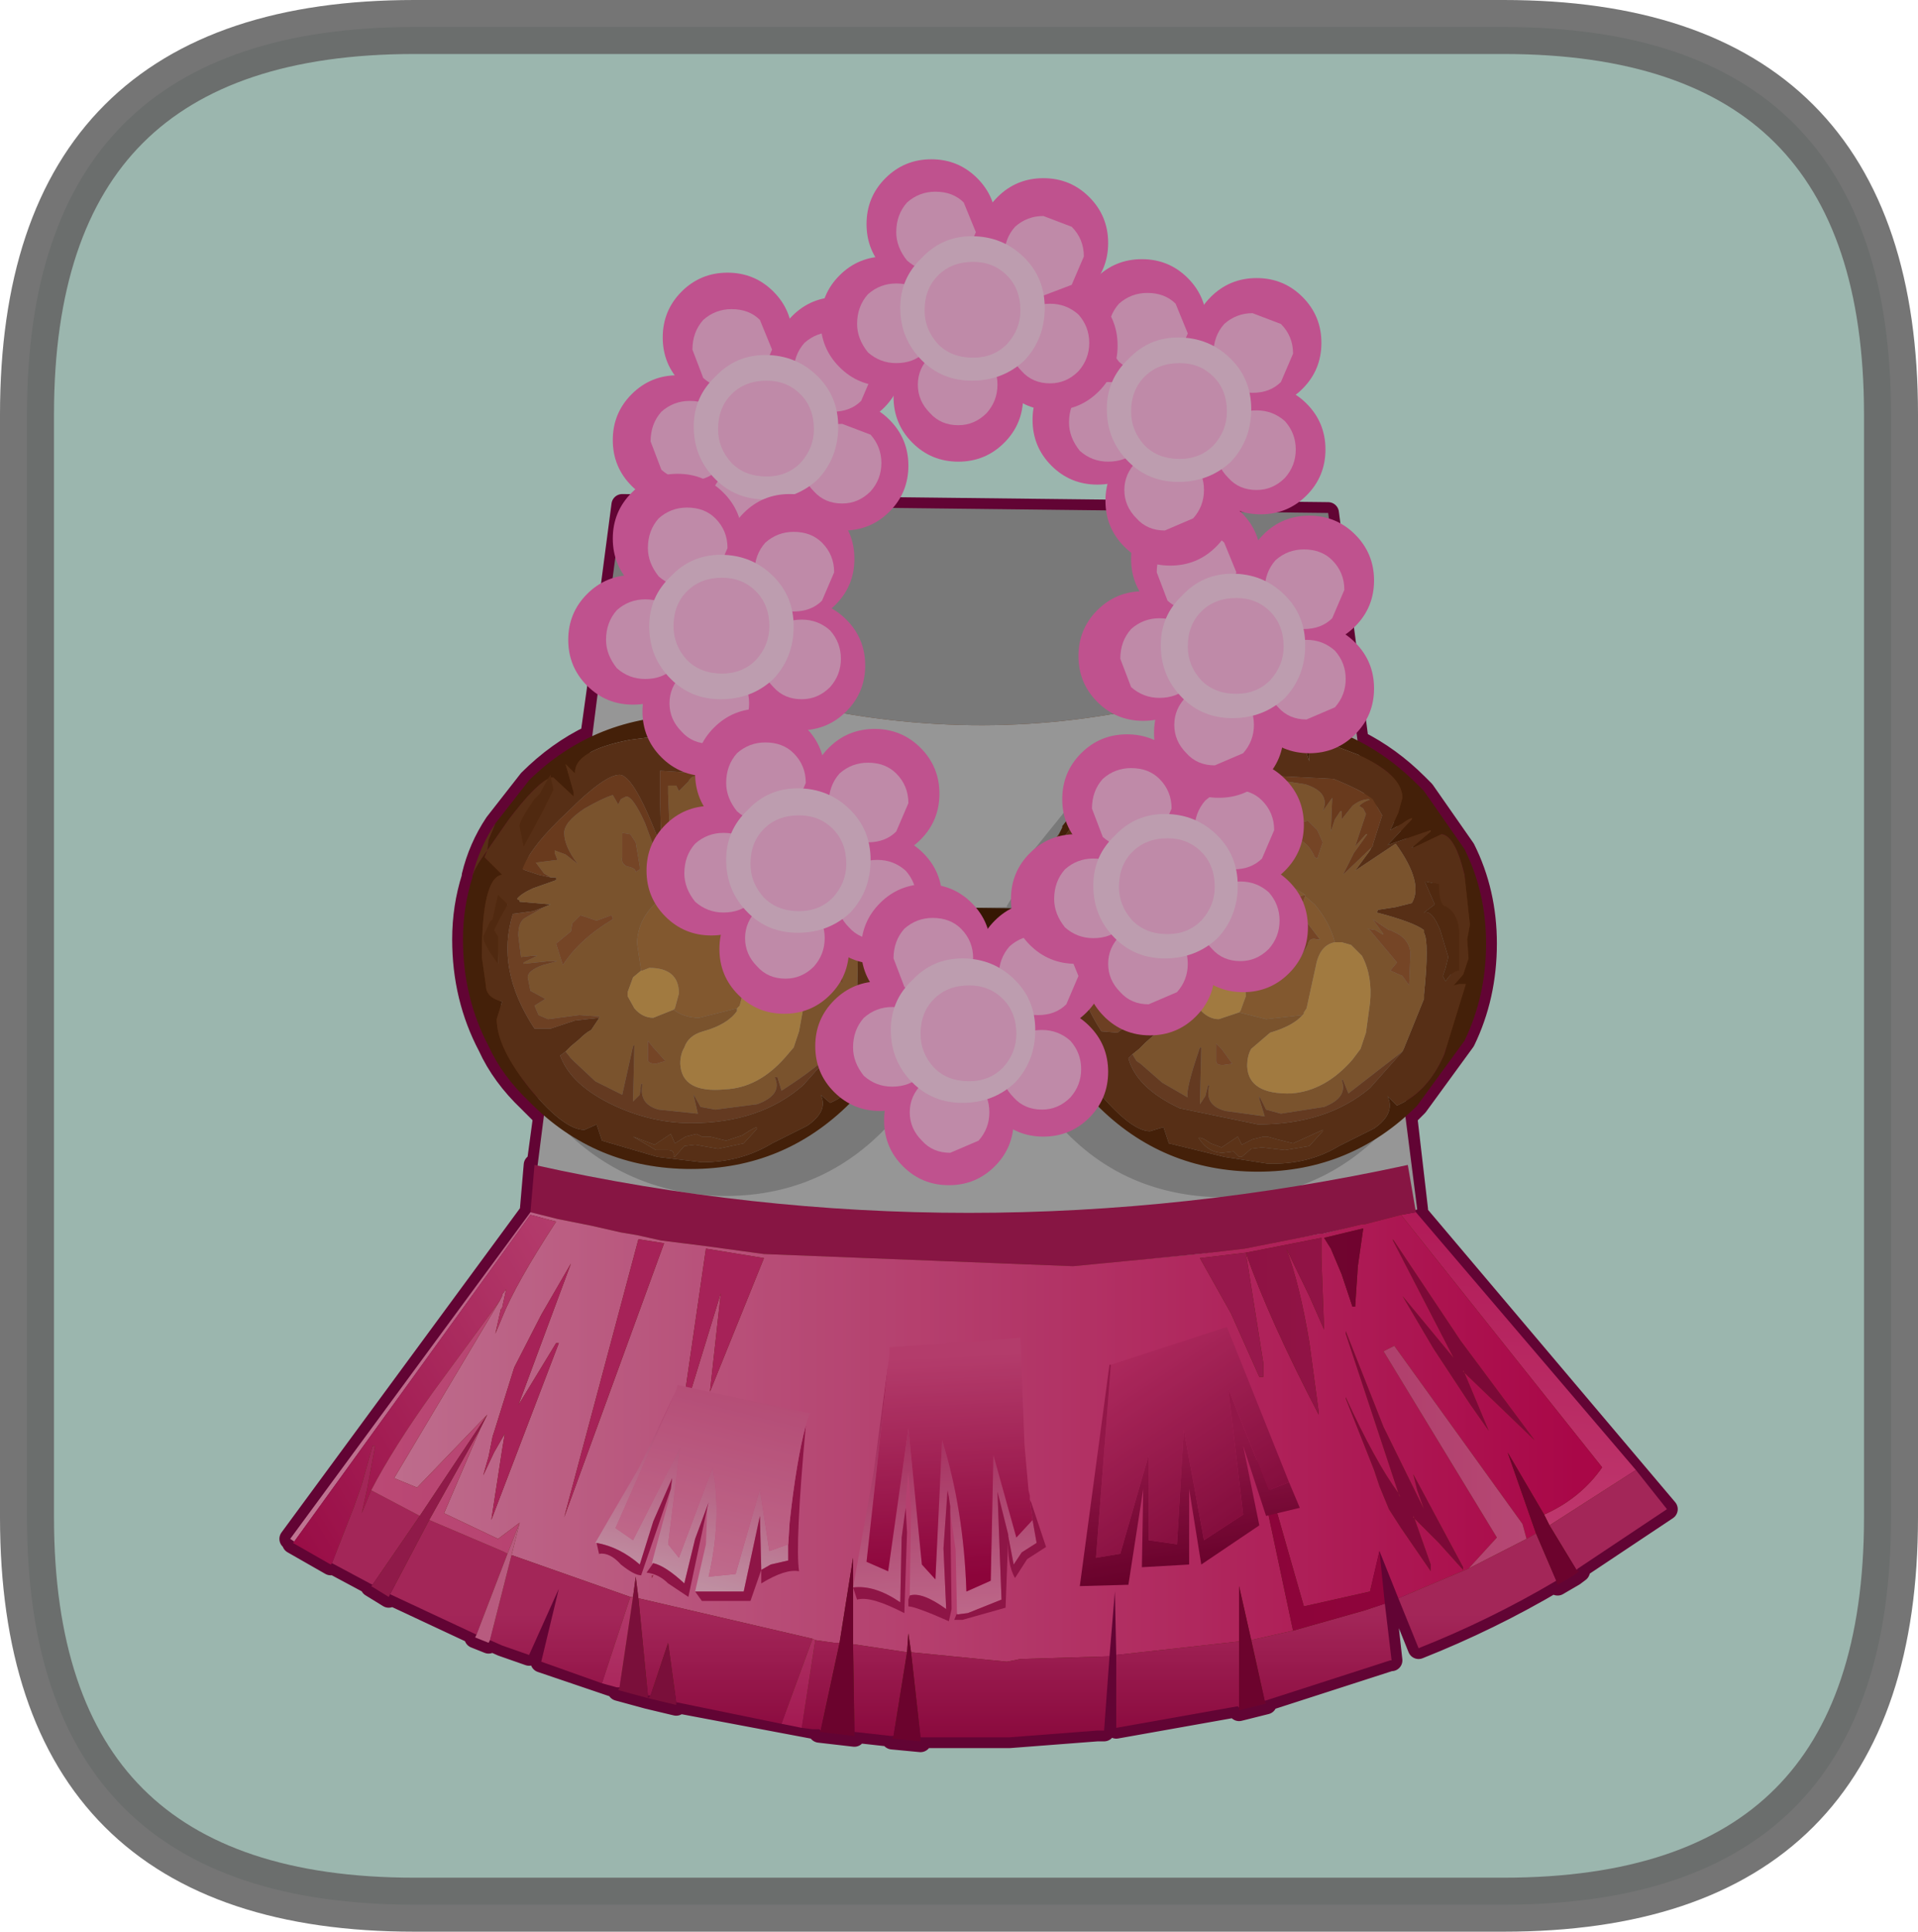 <?xml version="1.0" encoding="UTF-8" standalone="no"?>
<svg xmlns:xlink="http://www.w3.org/1999/xlink" height="71.55px" width="71.05px" xmlns="http://www.w3.org/2000/svg">
  <g transform="matrix(1.0, 0.0, 0.0, 1.0, 10.75, 5.9)">
    <path d="M44.95 -4.9 Q59.3 -4.9 59.3 9.45 L59.3 50.3 Q59.3 64.65 44.95 64.65 L4.6 64.65 Q-9.75 64.65 -9.75 50.3 L-9.75 9.45 Q-9.75 -4.9 4.6 -4.9 L44.95 -4.9" fill="#cff3e8" fill-rule="evenodd" stroke="none"/>
    <path d="M13.25 57.0 L12.15 56.7 12.2 56.6 12.1 56.6 9.3 55.65 9.95 52.95 8.85 55.4 7.85 55.05 7.4 54.85 7.35 54.95 6.85 54.75 6.9 54.65 6.8 54.6 3.7 53.15 3.65 53.25 3.0 52.85 3.05 52.8 2.95 52.75 1.55 52.0 1.5 52.05 0.45 51.45 0.1 51.25 0.15 51.2 0.0 51.1 8.9 39.0 9.05 37.25 9.15 37.3 9.4 35.45 8.85 34.9 Q7.85 33.95 7.35 32.85 6.4 31.05 6.4 28.9 6.4 27.7 6.75 26.6 L6.75 26.55 Q7.0 25.5 7.6 24.6 L8.85 23.0 Q9.9 21.95 11.15 21.35 L11.65 17.75 12.3 12.8 38.45 13.1 39.05 17.7 39.55 21.55 Q40.75 22.15 41.75 23.15 L42.0 23.4 43.5 25.55 Q44.3 27.15 44.3 29.05 44.3 31.0 43.5 32.65 L41.75 35.05 41.35 35.45 41.75 38.9 41.7 38.95 41.7 39.0 51.0 50.0 47.7 52.2 47.65 52.25 47.75 52.3 47.55 52.45 46.95 52.8 46.9 52.65 Q44.45 54.1 41.8 55.15 L40.35 51.55 40.8 55.6 40.75 55.6 36.1 57.1 36.15 57.2 35.15 57.45 35.15 57.35 35.1 57.3 30.6 58.1 30.55 53.05 30.15 58.2 30.05 58.2 29.9 58.2 26.65 58.45 23.35 58.45 23.35 58.6 22.3 58.5 22.35 58.4 22.25 58.4 20.9 58.25 20.9 58.4 19.6 58.25 19.65 58.2 19.6 58.15 14.3 57.15 14.3 57.25 13.25 57.0 13.35 56.9 13.25 56.9 13.25 57.0" fill="#723710" fill-rule="evenodd" stroke="none"/>
    <path d="M13.25 57.0 L14.3 57.25 14.3 57.15 19.6 58.15 19.65 58.2 19.6 58.25 20.9 58.4 20.9 58.25 22.25 58.4 22.35 58.4 22.3 58.5 23.35 58.6 23.35 58.45 26.65 58.45 29.9 58.2 30.05 58.2 30.15 58.2 30.55 53.05 30.6 58.1 35.1 57.3 35.15 57.35 35.15 57.45 36.15 57.2 36.1 57.1 40.75 55.6 40.8 55.6 40.35 51.55 41.8 55.15 Q44.45 54.1 46.9 52.65 L46.95 52.8 47.55 52.45 47.75 52.3 47.65 52.25 47.7 52.2 51.0 50.0 41.7 39.0 41.7 38.95 41.75 38.9 41.35 35.45 41.75 35.05 43.5 32.65 Q44.3 31.0 44.3 29.05 44.3 27.15 43.5 25.55 L42.0 23.4 41.75 23.15 Q40.75 22.15 39.55 21.55 L39.05 17.7 38.45 13.1 12.3 12.8 11.65 17.75 11.15 21.35 Q9.9 21.95 8.85 23.0 L7.6 24.6 Q7.0 25.5 6.75 26.55 L6.75 26.6 Q6.4 27.7 6.4 28.9 6.4 31.05 7.35 32.85 7.85 33.95 8.85 34.9 L9.4 35.45 9.15 37.3 9.05 37.25 8.9 39.0 0.0 51.1 0.15 51.2 0.1 51.25 0.45 51.45 1.5 52.05 1.55 52.0 2.95 52.75 3.05 52.8 3.0 52.85 3.65 53.25 3.7 53.15 6.8 54.6 6.9 54.65 6.85 54.75 7.35 54.95 7.4 54.85 7.85 55.05 8.85 55.4 9.95 52.95 9.3 55.65 12.1 56.6 12.2 56.6 12.15 56.7 13.25 57.0 Z" fill="none" stroke="#830645" stroke-linecap="round" stroke-linejoin="round" stroke-width="0.8"/>
    <path d="M11.65 17.75 L12.3 12.8 38.45 13.1 39.05 17.7 Q25.95 24.2 11.65 17.75" fill="#a2a2a2" fill-rule="evenodd" stroke="none"/>
    <path d="M11.65 17.75 Q25.95 24.2 39.05 17.7 L41.75 38.9 39.75 39.4 38.3 39.8 38.2 39.8 33.7 40.55 29.05 40.95 17.6 40.5 15.4 40.2 13.85 40.0 12.95 39.8 11.25 39.5 8.95 38.95 11.65 17.75" fill="#c8c8c8" fill-rule="evenodd" stroke="none"/>
    <path d="M43.0 30.1 L43.0 30.45 Q42.9 32.2 42.25 33.65 L40.5 36.0 Q38.05 38.5 34.65 38.45 31.05 38.45 28.7 36.0 27.75 35.05 27.15 33.9 26.2 32.2 26.2 30.05 L24.5 30.05 24.5 30.35 Q24.45 32.1 23.75 33.55 23.15 34.9 22.0 35.95 19.6 38.4 16.1 38.4 12.6 38.35 10.15 35.95 9.2 34.95 8.6 33.85 7.7 32.1 7.7 29.95 7.7 28.75 8.05 27.6 L8.05 27.55 8.6 26.65 8.65 26.25 8.9 25.65 Q9.4 24.8 10.15 24.05 12.6 21.65 16.1 21.65 19.6 21.65 22.0 24.1 L22.2 24.35 Q23.2 25.35 23.75 26.5 L24.2 27.75 26.55 27.7 26.55 27.65 27.1 26.75 27.2 26.3 27.45 25.7 28.7 24.15 Q31.05 21.7 34.65 21.7 38.05 21.75 40.5 24.2 L40.75 24.4 Q41.7 25.45 42.25 26.6 L42.9 28.8 43.0 30.1" fill="#a2a2a2" fill-rule="evenodd" stroke="none"/>
    <path d="M28.5 24.95 L28.6 24.75 28.6 24.7 29.85 23.1 Q32.3 20.65 35.85 20.65 39.3 20.7 41.75 23.15 L42.0 23.4 43.5 25.55 Q44.3 27.15 44.3 29.05 44.3 31.0 43.5 32.65 L41.75 35.05 Q39.3 37.5 35.85 37.5 32.3 37.5 29.85 35.0 28.9 34.05 28.3 32.9 27.5 31.3 27.45 29.35 L27.4 29.0 27.5 27.75 27.75 26.65 27.8 26.6 28.25 25.7 28.2 25.9 28.4 26.15 28.8 26.55 28.85 26.55 Q28.1 26.65 28.1 29.6 L28.25 30.7 Q28.25 31.1 28.9 31.25 L28.65 31.9 Q28.65 33.0 29.9 34.5 31.15 36.0 31.85 36.0 L32.35 35.85 32.55 36.45 34.6 36.95 36.2 37.2 Q37.7 37.25 38.85 36.55 L40.15 35.9 Q40.95 35.35 40.65 34.7 L41.0 35.05 Q42.15 34.55 42.75 33.15 L43.55 30.55 43.3 30.55 43.1 30.6 43.45 30.2 43.65 29.6 43.6 28.9 43.7 28.35 43.5 26.5 Q43.15 25.05 42.65 25.0 L41.6 25.5 41.55 25.5 42.25 24.9 42.25 24.85 40.65 25.4 41.55 24.45 41.55 24.4 Q41.4 24.45 41.2 24.6 L40.75 24.85 41.05 24.2 41.2 23.65 Q41.2 22.8 39.55 22.05 L37.7 21.35 37.75 22.3 37.45 21.4 36.7 21.25 33.6 21.6 Q31.5 22.05 31.55 22.85 L31.2 22.5 31.5 23.6 31.5 23.65 30.75 22.95 30.65 23.0 30.6 22.9 30.55 23.1 Q30.05 23.3 29.1 24.5 L28.25 25.7 28.35 25.3 28.5 24.95 M23.25 29.3 Q23.2 31.05 22.45 32.55 21.85 33.9 20.75 34.95 18.3 37.4 14.85 37.4 11.3 37.4 8.85 34.9 7.85 33.95 7.35 32.85 6.4 31.05 6.4 28.9 6.4 27.7 6.75 26.6 L6.75 26.55 Q6.85 26.2 7.3 25.6 L7.2 25.85 7.4 26.05 7.85 26.5 Q7.1 26.6 7.1 29.55 L7.25 30.6 Q7.25 31.05 7.85 31.2 L7.65 31.85 Q7.65 32.9 8.9 34.45 10.15 35.95 10.9 35.95 L11.35 35.75 11.55 36.35 13.6 36.95 15.25 37.15 Q16.7 37.15 17.85 36.45 L19.15 35.8 Q19.95 35.25 19.65 34.65 L20.0 34.95 Q21.15 34.45 21.7 33.1 L22.6 30.45 22.25 30.45 22.15 30.5 22.45 30.05 22.7 29.55 22.65 28.8 22.7 28.25 22.45 26.45 Q22.15 24.95 21.65 24.95 L20.6 25.45 21.3 24.8 21.3 24.75 19.65 25.3 20.55 24.35 20.2 24.5 19.75 24.75 20.1 24.15 20.2 23.6 Q20.2 22.75 18.55 22.0 L16.7 21.3 16.8 22.2 16.45 21.3 15.75 21.1 12.6 21.5 Q10.5 21.9 10.55 22.75 L10.2 22.4 10.5 23.45 10.5 23.6 9.75 22.9 9.65 22.9 9.65 22.8 9.55 22.95 Q9.05 23.2 8.1 24.45 L7.3 25.6 7.35 25.2 7.6 24.6 8.85 23.0 Q11.3 20.6 14.85 20.6 18.3 20.6 20.75 23.05 L20.95 23.3 Q21.9 24.25 22.45 25.45 23.0 26.5 23.2 27.7 L23.25 29.0 23.25 29.3" fill="#5b2b0c" fill-rule="evenodd" stroke="none"/>
    <path d="M6.75 26.55 Q7.0 25.5 7.6 24.6 L7.35 25.2 7.3 25.6 8.1 24.45 Q9.05 23.2 9.55 22.95 L9.25 23.5 9.05 23.7 Q8.5 24.5 8.5 24.7 L8.65 25.45 9.35 24.15 9.75 23.35 9.65 22.9 9.75 22.9 10.5 23.6 10.5 23.45 10.2 22.4 10.55 22.75 Q10.5 21.9 12.6 21.5 L15.75 21.1 16.45 21.3 16.8 22.2 16.7 21.3 18.55 22.0 Q20.2 22.75 20.2 23.6 L20.1 24.15 19.75 24.75 20.2 24.5 20.55 24.35 19.65 25.3 21.3 24.75 21.3 24.8 20.6 25.45 21.65 24.95 Q22.15 24.95 22.45 26.45 L22.7 28.25 22.65 28.8 22.7 29.55 22.45 30.05 22.15 30.5 22.25 30.45 22.6 30.45 21.7 33.1 Q21.15 34.45 20.0 34.95 L19.65 34.65 Q19.95 35.25 19.15 35.8 L17.85 36.45 Q16.7 37.15 15.25 37.15 L13.6 36.95 11.55 36.35 11.35 35.75 10.9 35.95 Q10.15 35.95 8.9 34.45 7.65 32.9 7.65 31.85 L7.85 31.2 Q7.25 31.05 7.25 30.6 L7.1 29.55 Q7.1 26.6 7.85 26.5 L7.4 26.05 7.2 25.85 7.3 25.6 Q6.85 26.2 6.75 26.55 M27.8 26.6 Q28.0 25.65 28.5 24.95 L28.35 25.3 28.25 25.7 29.1 24.5 Q30.05 23.3 30.55 23.1 L30.25 23.6 30.05 23.8 29.55 24.7 29.65 25.45 30.3 24.2 30.75 23.4 30.65 23.0 30.75 22.95 31.5 23.65 31.5 23.6 31.2 22.5 31.55 22.85 Q31.5 22.05 33.6 21.6 L36.7 21.25 37.45 21.4 37.75 22.3 37.7 21.35 39.55 22.05 Q41.2 22.8 41.2 23.65 L41.05 24.2 40.75 24.85 41.2 24.6 Q41.4 24.45 41.55 24.4 L41.55 24.45 40.65 25.4 42.25 24.85 42.25 24.9 41.55 25.5 41.6 25.5 42.65 25.0 Q43.15 25.05 43.5 26.5 L43.7 28.35 43.6 28.9 43.65 29.6 43.45 30.2 43.1 30.6 43.3 30.55 43.55 30.55 42.75 33.15 Q42.15 34.55 41.0 35.05 L40.65 34.7 Q40.95 35.35 40.15 35.9 L38.85 36.55 Q37.7 37.25 36.2 37.2 L34.6 36.95 32.55 36.45 32.35 35.85 31.85 36.0 Q31.15 36.0 29.9 34.5 28.65 33.0 28.65 31.9 L28.9 31.25 Q28.25 31.1 28.25 30.7 L28.1 29.6 Q28.1 26.65 28.85 26.55 L28.8 26.55 28.4 26.15 28.2 25.9 28.25 25.7 27.8 26.6 M41.2 33.05 L41.25 32.95 42.0 31.1 42.0 30.95 Q42.2 29.0 42.0 28.65 L42.0 28.55 Q41.6 28.25 40.25 27.9 L40.3 27.8 40.95 27.7 41.55 27.55 Q42.0 26.8 40.95 25.35 L39.45 26.35 40.0 25.6 40.05 25.5 40.1 25.45 40.1 25.4 40.45 24.3 40.1 23.7 Q39.65 23.35 38.65 22.95 L34.65 22.75 34.65 23.8 34.75 25.6 Q33.75 22.9 33.15 22.9 32.6 22.9 31.3 24.2 29.9 25.5 29.55 26.4 L30.2 26.55 30.65 26.7 30.8 26.7 30.8 26.8 30.0 27.05 Q29.55 27.25 29.4 27.5 L29.5 27.5 29.5 27.55 30.65 27.7 30.4 27.8 Q30.25 27.8 30.0 27.95 L29.25 28.0 Q28.6 30.05 30.05 32.3 L30.65 32.35 Q30.9 32.1 31.55 32.0 L32.45 31.85 32.1 32.35 31.7 32.7 31.45 32.95 31.2 33.15 31.05 33.3 Q31.35 34.4 32.95 35.15 L35.85 35.75 Q38.4 35.75 40.0 34.4 L41.2 33.05 M42.55 26.85 L42.05 26.75 42.05 26.8 42.4 27.6 42.0 27.9 Q42.3 27.8 42.6 28.55 L42.9 29.55 42.8 29.95 42.7 30.25 42.8 30.45 Q43.05 30.05 43.3 30.05 L43.3 28.75 Q43.3 27.9 42.75 27.65 L42.8 27.7 Q42.55 27.6 42.55 26.85 M19.1 23.65 Q18.65 23.25 17.65 22.9 L13.7 22.65 13.7 23.7 13.75 25.5 Q12.75 22.8 12.2 22.8 11.65 22.8 10.3 24.15 8.9 25.45 8.6 26.3 L9.2 26.5 9.65 26.6 9.85 26.6 9.85 26.7 9.0 27.0 Q8.55 27.2 8.4 27.4 L8.5 27.45 8.5 27.5 9.65 27.6 9.4 27.7 9.0 27.85 8.25 27.95 Q7.6 30.0 9.05 32.2 L9.65 32.2 10.55 31.9 11.45 31.8 11.15 32.25 Q10.95 32.35 10.7 32.6 L10.4 32.85 10.2 33.05 10.0 33.2 Q10.4 34.3 12.0 35.05 13.4 35.7 14.85 35.7 17.4 35.7 19.0 34.3 L20.2 32.95 20.3 32.9 20.95 31.05 21.0 30.85 21.05 28.55 20.95 28.45 Q20.6 28.15 19.25 27.8 L19.35 27.75 19.95 27.6 20.6 27.5 Q21.0 26.75 19.95 25.3 L18.4 26.25 19.0 25.5 19.1 25.3 19.45 24.2 Q19.45 23.95 19.1 23.65 M13.5 36.5 L13.1 36.35 12.7 36.2 13.55 36.7 14.0 36.7 Q14.25 36.7 14.2 36.95 L14.25 36.95 14.6 36.55 15.0 36.5 15.85 36.65 16.8 36.45 17.3 35.9 17.3 35.85 Q17.2 35.85 16.75 36.15 L16.15 36.35 15.55 36.2 15.25 36.2 15.05 36.1 14.65 36.2 14.25 36.45 14.1 36.1 13.5 36.5 M7.7 27.25 L7.5 28.15 7.4 28.25 7.15 28.8 Q7.15 29.05 7.7 29.8 L7.7 28.8 7.55 28.55 7.8 28.05 8.05 27.6 7.7 27.25 M34.1 36.45 Q33.75 36.2 33.65 36.25 34.0 36.8 34.55 36.8 L34.95 36.75 35.15 36.95 35.25 36.95 35.6 36.65 36.0 36.6 36.85 36.7 37.75 36.55 38.25 36.0 38.25 35.95 37.7 36.2 37.15 36.45 36.55 36.3 36.2 36.2 36.05 36.2 35.65 36.3 35.25 36.5 35.1 36.2 34.5 36.6 34.1 36.45 M28.7 27.3 L28.5 28.25 28.4 28.35 28.15 28.85 Q28.15 29.1 28.7 29.85 L28.7 28.85 28.55 28.65 28.75 28.15 29.0 27.7 28.7 27.3 M21.4 27.55 L21.0 27.8 Q21.3 27.75 21.65 28.45 L21.9 29.5 21.8 29.85 21.7 30.15 21.85 30.35 Q22.05 29.95 22.35 29.95 L22.35 28.6 Q22.3 27.8 21.75 27.55 L21.8 27.6 Q21.6 27.5 21.6 26.8 L21.1 26.65 21.1 26.75 21.4 27.55" fill="#743f1d" fill-rule="evenodd" stroke="none"/>
    <path d="M40.05 25.5 L40.0 25.6 39.45 26.35 40.95 25.35 Q42.0 26.8 41.55 27.55 L40.95 27.7 40.3 27.8 40.25 27.9 Q41.6 28.25 42.0 28.55 L42.0 28.65 Q42.2 29.0 42.0 30.95 L42.0 31.1 41.25 32.95 41.2 33.05 39.2 34.6 39.0 34.1 38.95 34.1 Q39.2 34.75 38.3 35.1 L36.7 35.35 36.15 35.2 35.9 34.7 35.9 34.8 36.1 35.45 34.65 35.25 Q33.85 35.05 34.05 34.3 L34.0 34.3 33.9 34.7 33.7 35.0 33.75 32.9 33.7 32.9 Q33.15 34.5 33.25 34.75 L32.3 34.2 31.5 33.5 31.35 33.4 31.2 33.15 31.45 32.95 31.7 32.7 32.1 32.35 32.45 31.85 31.7 31.8 30.55 31.95 30.2 31.8 30.05 31.45 30.45 31.2 Q30.1 31.15 29.9 30.85 L29.8 30.35 Q29.8 30.15 30.3 29.95 L30.9 29.8 30.55 29.8 29.65 29.85 29.65 29.8 30.1 29.55 30.0 29.55 29.55 29.65 29.45 28.8 Q29.45 28.3 29.75 28.2 L30.4 27.8 30.65 27.7 29.5 27.55 29.5 27.5 29.4 27.5 Q29.55 27.25 30.0 27.05 L30.8 26.8 30.8 26.7 30.65 26.7 30.4 26.5 Q30.15 26.4 30.05 26.1 L30.9 26.05 30.8 25.75 30.8 25.7 31.2 25.9 31.6 26.2 Q31.1 25.6 31.1 25.0 31.1 24.7 31.9 24.15 32.6 23.7 32.85 23.65 L33.1 23.95 33.2 23.8 33.4 23.65 Q33.7 23.65 34.1 24.7 L34.65 26.0 35.05 24.8 34.95 23.6 34.95 23.3 35.3 23.3 35.4 23.45 35.7 23.15 Q35.85 22.9 36.0 22.9 L37.6 23.15 Q38.55 23.45 38.25 24.15 L38.6 23.65 38.55 24.9 38.7 24.45 38.9 24.15 38.95 24.15 38.95 24.45 39.35 23.95 Q39.65 23.7 40.0 23.7 L40.1 23.7 Q39.8 23.75 39.6 23.95 L39.75 24.05 39.85 24.25 39.45 25.45 39.85 25.0 39.9 25.0 39.4 25.7 39.0 26.5 40.05 25.5 M40.75 28.55 L40.7 28.55 40.1 28.15 40.5 28.7 40.45 28.7 40.2 28.55 39.9 28.5 39.95 28.5 41.0 29.75 40.75 30.05 41.2 30.25 41.45 30.6 41.5 29.4 Q41.45 28.85 40.85 28.6 L40.75 28.55 M36.5 24.5 L36.3 25.1 37.3 25.15 Q37.75 25.35 37.95 25.85 L38.05 25.9 38.25 25.3 38.05 24.85 37.7 24.5 36.9 24.7 36.85 24.55 37.1 23.95 36.95 23.95 36.7 24.15 36.6 24.35 36.5 24.5 M9.65 26.6 L9.4 26.45 9.1 26.05 9.9 25.95 9.8 25.7 9.8 25.6 10.2 25.75 10.65 26.1 Q10.15 25.45 10.15 24.95 10.15 24.55 10.9 24.05 11.6 23.65 11.95 23.55 L12.15 23.9 12.25 23.7 12.45 23.6 Q12.7 23.6 13.15 24.6 L13.65 25.95 14.05 24.7 14.0 23.5 14.0 23.2 14.3 23.2 14.4 23.4 14.75 23.05 Q14.85 22.85 15.0 22.85 L16.6 23.05 Q17.55 23.4 17.3 24.05 L17.6 23.55 17.55 24.8 17.7 24.4 17.9 24.05 18.0 24.05 18.0 24.4 18.35 23.95 Q18.65 23.65 19.0 23.65 L19.1 23.65 Q18.8 23.7 18.6 23.85 L18.8 23.95 18.85 24.2 18.45 25.4 18.85 24.95 18.9 24.95 18.4 25.65 Q18.05 26.05 18.05 26.45 L19.1 25.3 19.0 25.5 18.4 26.25 19.95 25.3 Q21.0 26.75 20.6 27.5 L19.95 27.6 19.35 27.75 19.25 27.8 Q20.6 28.15 20.95 28.45 L21.05 28.55 21.0 30.85 20.95 31.05 20.3 32.9 20.2 32.95 Q19.6 33.6 18.2 34.5 L18.05 34.0 17.95 34.0 Q18.25 34.65 17.3 35.0 L15.75 35.2 15.2 35.1 14.95 34.65 14.95 34.7 15.1 35.35 13.65 35.2 Q12.9 35.0 13.05 34.25 L13.0 34.25 12.95 34.65 12.7 34.9 12.75 32.8 12.7 32.85 12.3 34.65 11.3 34.15 10.5 33.4 10.4 33.3 10.2 33.05 10.4 32.85 10.7 32.6 Q10.95 32.35 11.15 32.25 L11.45 31.8 11.45 31.75 10.7 31.7 9.55 31.85 9.2 31.7 9.05 31.35 9.45 31.1 8.9 30.8 8.8 30.3 Q8.8 30.05 9.35 29.85 L9.9 29.7 9.6 29.7 8.65 29.8 8.65 29.75 9.15 29.5 9.0 29.5 8.55 29.55 8.45 28.75 Q8.45 28.25 8.7 28.1 L9.4 27.7 9.65 27.6 8.5 27.5 8.5 27.45 8.4 27.4 Q8.55 27.2 9.0 27.0 L9.85 26.7 9.85 26.6 9.65 26.6 M15.75 24.0 L15.6 24.25 15.5 24.45 15.3 25.0 Q15.8 24.8 16.3 25.0 L17.0 25.7 17.05 25.75 17.3 25.2 17.05 24.7 16.7 24.4 15.9 24.6 15.85 24.45 16.1 23.85 16.0 23.8 15.75 24.0 M17.7 28.9 Q17.55 28.1 17.0 27.5 16.3 26.8 15.35 26.6 14.6 26.75 14.0 27.2 12.9 27.9 12.85 29.0 L12.85 29.05 13.0 30.05 12.7 30.3 12.5 30.85 12.5 31.0 12.75 31.45 Q13.05 31.8 13.45 31.8 L14.2 31.5 Q14.6 31.8 15.15 31.8 L16.55 31.45 16.55 31.55 Q16.2 32.05 15.3 32.3 14.75 32.45 14.6 32.9 14.45 33.15 14.45 33.5 14.5 34.6 16.1 34.45 17.35 34.4 18.35 33.25 L18.65 32.9 18.85 32.3 19.05 31.2 Q19.1 30.15 18.7 29.4 L18.3 29.05 17.95 28.9 17.7 28.9 M19.1 28.05 L19.55 28.6 19.45 28.6 19.2 28.5 18.9 28.4 18.95 28.4 20.0 29.7 19.75 29.95 Q19.85 30.05 20.2 30.15 L20.45 30.55 20.5 29.3 Q20.45 28.8 19.85 28.55 L19.8 28.55 19.75 28.5 19.7 28.5 19.1 28.05 M12.95 26.2 L12.8 25.3 12.6 25.0 12.3 24.95 12.3 25.85 Q12.25 26.1 12.5 26.2 12.8 26.25 12.8 26.4 L12.95 26.3 12.95 26.2 M11.95 28.1 L11.9 28.0 11.35 28.2 11.05 28.1 10.75 28.0 10.45 28.3 10.4 28.6 9.85 29.05 10.1 29.85 Q10.7 28.9 11.95 28.15 L11.95 28.1 M13.55 33.5 L13.9 33.4 13.45 32.9 13.25 32.65 13.25 33.35 Q13.25 33.5 13.55 33.5 M37.6 27.25 Q37.05 26.85 36.35 26.7 35.6 26.85 34.95 27.25 33.85 28.0 33.85 29.05 L33.85 29.15 34.0 30.15 33.75 30.35 33.5 30.9 33.55 31.1 33.75 31.55 Q34.05 31.85 34.4 31.85 L35.15 31.6 36.15 31.85 37.5 31.7 Q37.15 32.1 36.3 32.35 L35.6 32.95 Q35.45 33.2 35.45 33.6 35.5 34.65 37.1 34.6 38.35 34.5 39.35 33.35 L39.65 32.95 39.85 32.35 40.0 31.25 Q40.1 30.25 39.7 29.5 L39.3 29.1 38.95 29.0 38.85 29.0 38.8 29.0 38.7 29.0 Q38.5 28.25 37.95 27.6 L37.6 27.3 37.6 27.25 M33.6 25.1 L33.25 25.0 33.25 25.95 Q33.2 26.2 33.5 26.25 L33.8 26.5 33.95 26.4 33.95 26.25 33.8 25.4 33.6 25.1 M32.35 28.25 L32.05 28.2 31.8 28.1 Q31.6 28.1 31.45 28.45 L31.35 28.75 30.8 29.1 31.05 30.0 Q31.7 29.05 32.95 28.25 L32.95 28.15 32.85 28.1 32.35 28.25 M34.5 32.95 L34.3 32.75 34.3 33.4 Q34.3 33.55 34.55 33.55 L34.9 33.5 34.5 32.95" fill="#a36f3c" fill-rule="evenodd" stroke="none"/>
    <path d="M30.55 23.1 L30.6 22.9 30.65 23.0 30.75 23.4 30.3 24.2 29.65 25.45 29.55 24.7 30.05 23.8 30.25 23.6 30.55 23.1 M42.55 26.85 Q42.55 27.6 42.8 27.7 L42.75 27.65 Q43.3 27.9 43.3 28.75 L43.3 30.05 Q43.05 30.05 42.8 30.45 L42.7 30.25 42.8 29.95 42.9 29.55 42.6 28.55 Q42.3 27.8 42.0 27.9 L42.4 27.6 42.05 26.8 42.05 26.75 42.55 26.85 M9.55 22.95 L9.65 22.8 9.65 22.9 9.75 23.35 9.35 24.15 8.65 25.45 8.5 24.7 Q8.5 24.5 9.05 23.7 L9.25 23.5 9.55 22.95 M7.7 27.25 L8.05 27.6 7.8 28.05 7.55 28.55 7.7 28.8 7.7 29.8 Q7.15 29.05 7.15 28.8 L7.4 28.25 7.5 28.15 7.7 27.25 M28.7 27.3 L29.0 27.7 28.75 28.15 28.55 28.65 28.7 28.85 28.7 29.85 Q28.15 29.1 28.15 28.85 L28.4 28.35 28.5 28.25 28.7 27.3 M21.4 27.55 L21.1 26.75 21.1 26.65 21.6 26.8 Q21.6 27.5 21.8 27.6 L21.75 27.55 Q22.3 27.8 22.35 28.6 L22.35 29.95 Q22.05 29.95 21.85 30.35 L21.7 30.15 21.8 29.85 21.9 29.5 21.65 28.45 Q21.3 27.75 21.0 27.8 L21.4 27.55" fill="#6b3716" fill-rule="evenodd" stroke="none"/>
    <path d="M40.75 28.55 L40.85 28.6 Q41.45 28.85 41.5 29.4 L41.45 30.6 41.2 30.25 40.75 30.05 41.0 29.75 39.95 28.5 39.9 28.5 40.2 28.55 40.45 28.7 40.5 28.7 40.1 28.15 40.7 28.55 40.75 28.55 M36.5 24.5 L36.6 24.35 36.7 24.15 36.95 23.95 37.1 23.95 36.85 24.55 36.9 24.7 37.7 24.5 38.05 24.85 38.25 25.3 38.05 25.9 37.95 25.85 Q37.75 25.35 37.3 25.15 L36.3 25.1 36.5 24.5 M15.75 24.0 L16.0 23.8 16.1 23.85 15.85 24.45 15.9 24.6 16.7 24.4 17.05 24.7 17.3 25.2 17.05 25.75 17.0 25.7 16.3 25.0 Q15.8 24.8 15.3 25.0 L15.5 24.45 15.6 24.25 15.75 24.0 M16.25 27.55 L16.25 27.5 16.15 27.25 16.55 27.2 Q16.35 27.7 16.65 28.15 L17.1 28.8 17.05 28.8 Q16.8 28.75 16.7 29.0 L16.5 29.45 16.25 27.9 15.5 27.5 16.25 27.55 M19.1 28.05 L19.7 28.5 19.75 28.5 19.8 28.55 19.85 28.55 Q20.45 28.8 20.5 29.3 L20.45 30.55 20.2 30.15 Q19.85 30.05 19.75 29.95 L20.0 29.7 18.95 28.4 18.9 28.4 19.2 28.5 19.45 28.6 19.55 28.6 19.1 28.05 M13.55 33.5 Q13.25 33.5 13.25 33.35 L13.25 32.65 13.45 32.9 13.9 33.4 13.55 33.5 M11.95 28.1 L11.95 28.15 Q10.7 28.9 10.1 29.85 L9.85 29.05 10.4 28.6 10.45 28.3 10.75 28.0 11.05 28.1 11.35 28.2 11.9 28.0 11.95 28.1 M12.95 26.2 L12.95 26.3 12.8 26.4 Q12.8 26.25 12.5 26.2 12.25 26.1 12.3 25.85 L12.3 24.95 12.6 25.0 12.8 25.3 12.95 26.2 M37.6 27.3 Q37.35 27.8 37.65 28.25 L38.15 28.9 38.05 28.9 Q37.75 28.8 37.7 29.1 L37.45 29.55 37.2 28.0 36.55 27.6 37.2 27.65 37.2 27.6 37.15 27.35 37.6 27.25 37.6 27.3 M32.35 28.25 L32.85 28.1 32.95 28.15 32.95 28.25 Q31.7 29.05 31.05 30.0 L30.8 29.1 31.35 28.75 31.45 28.45 Q31.6 28.1 31.8 28.1 L32.05 28.2 32.35 28.25 M33.6 25.1 L33.8 25.4 33.95 26.25 33.95 26.4 33.8 26.5 33.5 26.25 Q33.2 26.2 33.25 25.95 L33.25 25.0 33.6 25.1 M34.5 32.95 L34.9 33.5 34.55 33.55 Q34.3 33.55 34.3 33.4 L34.3 32.75 34.5 32.95" fill="#9c5c33" fill-rule="evenodd" stroke="none"/>
    <path d="M40.05 25.5 L39.0 26.5 39.4 25.7 39.9 25.0 39.85 25.0 39.45 25.45 39.85 24.25 39.75 24.05 39.6 23.95 Q39.8 23.75 40.1 23.7 L40.0 23.7 Q39.65 23.7 39.35 23.95 L38.95 24.45 38.95 24.15 38.9 24.15 38.7 24.45 38.55 24.9 38.6 23.65 38.25 24.15 Q38.55 23.45 37.6 23.15 L36.0 22.9 Q35.85 22.9 35.7 23.15 L35.4 23.45 35.3 23.3 34.95 23.3 34.95 23.6 35.05 24.8 34.65 26.0 34.1 24.7 Q33.7 23.65 33.4 23.65 L33.2 23.8 33.1 23.95 32.85 23.65 Q32.6 23.7 31.9 24.15 31.1 24.7 31.1 25.0 31.1 25.6 31.6 26.2 L31.2 25.9 30.8 25.7 30.8 25.75 30.9 26.05 30.05 26.1 Q30.15 26.4 30.4 26.5 L30.65 26.7 30.2 26.55 29.55 26.4 Q29.9 25.5 31.3 24.2 32.6 22.9 33.15 22.9 33.75 22.9 34.75 25.6 L34.65 23.8 34.65 22.75 38.65 22.95 Q39.65 23.35 40.1 23.7 L40.45 24.3 40.1 25.4 40.1 25.45 40.05 25.5 M19.1 23.65 L19.0 23.65 Q18.65 23.65 18.35 23.95 L18.0 24.4 18.0 24.05 17.9 24.05 17.7 24.4 17.55 24.8 17.6 23.55 17.3 24.05 Q17.55 23.4 16.6 23.05 L15.0 22.85 Q14.85 22.85 14.75 23.05 L14.4 23.4 14.3 23.2 14.0 23.2 14.0 23.5 14.05 24.7 13.65 25.95 13.15 24.6 Q12.7 23.6 12.45 23.6 L12.25 23.7 12.15 23.9 11.95 23.55 Q11.6 23.65 10.9 24.05 10.15 24.55 10.15 24.95 10.15 25.45 10.65 26.1 L10.2 25.75 9.8 25.6 9.8 25.7 9.9 25.95 9.1 26.05 9.4 26.45 9.65 26.6 9.2 26.5 8.6 26.3 Q8.9 25.45 10.3 24.15 11.65 22.8 12.2 22.8 12.75 22.8 13.75 25.5 L13.7 23.7 13.7 22.65 17.65 22.9 Q18.65 23.25 19.1 23.65 19.45 23.95 19.45 24.2 L19.1 25.3 18.05 26.45 Q18.05 26.05 18.4 25.65 L18.9 24.95 18.85 24.95 18.45 25.4 18.85 24.2 18.8 23.95 18.6 23.85 Q18.8 23.7 19.1 23.65" fill="#8c4e27" fill-rule="evenodd" stroke="none"/>
    <path d="M16.25 27.55 L15.5 27.5 16.25 27.9 16.5 29.45 16.7 29.0 Q16.8 28.75 17.05 28.8 L17.1 28.8 16.65 28.15 Q16.35 27.7 16.55 27.2 L16.15 27.25 16.25 27.5 16.25 27.55 M13.0 30.05 L12.85 29.05 12.85 29.0 Q12.9 27.9 14.0 27.2 14.6 26.75 15.35 26.6 16.3 26.8 17.0 27.5 17.55 28.1 17.7 28.9 17.15 29.0 17.05 29.8 L16.65 31.35 16.55 31.45 15.15 31.8 Q14.6 31.8 14.2 31.5 L14.25 31.45 14.4 30.9 Q14.4 29.95 13.3 29.95 L13.05 30.05 13.0 30.05 M37.6 27.25 L37.15 27.35 37.2 27.6 37.2 27.65 36.55 27.6 37.2 28.0 37.45 29.55 37.7 29.1 Q37.75 28.8 38.05 28.9 L38.15 28.9 37.65 28.25 Q37.35 27.8 37.6 27.3 L37.95 27.6 Q38.5 28.25 38.7 29.0 38.15 29.1 38.0 29.85 L37.65 31.45 37.55 31.6 37.55 31.65 37.5 31.7 36.15 31.85 35.15 31.6 35.2 31.55 35.4 31.0 Q35.4 30.05 34.3 30.05 L34.05 30.1 34.0 30.15 33.85 29.15 33.85 29.05 Q33.85 28.0 34.95 27.25 35.6 26.85 36.35 26.7 37.05 26.85 37.6 27.25" fill="#ad753f" fill-rule="evenodd" stroke="none"/>
    <path d="M17.7 28.9 L17.95 28.9 18.3 29.05 18.7 29.4 Q19.1 30.15 19.05 31.2 L18.85 32.3 18.65 32.9 18.35 33.25 Q17.35 34.4 16.1 34.45 14.5 34.6 14.45 33.5 14.45 33.15 14.6 32.9 14.75 32.45 15.3 32.3 16.2 32.05 16.55 31.55 L16.55 31.45 16.65 31.35 17.05 29.8 Q17.15 29.0 17.7 28.9 M14.2 31.5 L13.45 31.8 Q13.05 31.8 12.75 31.45 L12.5 31.0 12.5 30.85 12.7 30.3 13.0 30.05 13.05 30.05 13.3 29.95 Q14.4 29.95 14.4 30.9 L14.25 31.45 14.2 31.5 M34.0 30.15 L34.05 30.1 34.3 30.05 Q35.4 30.05 35.4 31.0 L35.2 31.55 35.15 31.6 34.4 31.85 Q34.05 31.85 33.75 31.55 L33.55 31.1 33.5 30.9 33.75 30.35 34.0 30.15 M37.5 31.7 L37.55 31.65 37.55 31.6 37.65 31.45 38.0 29.85 Q38.15 29.1 38.7 29.0 L38.8 29.0 38.85 29.0 38.95 29.0 39.3 29.1 39.7 29.5 Q40.1 30.25 40.0 31.25 L39.85 32.35 39.65 32.95 39.35 33.35 Q38.35 34.5 37.1 34.6 35.5 34.65 35.45 33.6 35.45 33.2 35.6 32.95 L36.3 32.35 Q37.15 32.1 37.5 31.7" fill="#d7a356" fill-rule="evenodd" stroke="none"/>
    <path d="M31.2 33.15 L31.35 33.4 31.5 33.5 32.3 34.2 33.25 34.75 Q33.15 34.5 33.7 32.9 L33.75 32.9 33.7 35.0 33.9 34.7 34.0 34.3 34.05 34.3 Q33.85 35.05 34.65 35.25 L36.1 35.45 35.9 34.8 35.9 34.7 36.15 35.2 36.7 35.35 38.3 35.1 Q39.2 34.75 38.95 34.1 L39.0 34.1 39.2 34.6 41.2 33.05 40.0 34.4 Q38.4 35.75 35.85 35.75 L32.95 35.15 Q31.35 34.4 31.05 33.3 L31.2 33.15 M10.2 33.05 L10.4 33.3 10.5 33.4 11.3 34.15 12.3 34.65 12.7 32.85 12.75 32.8 12.7 34.9 12.95 34.65 13.0 34.25 13.05 34.25 Q12.9 35.0 13.65 35.2 L15.1 35.35 14.95 34.7 14.95 34.65 15.2 35.1 15.75 35.2 17.3 35.0 Q18.25 34.65 17.95 34.0 L18.05 34.0 18.2 34.5 Q19.6 33.6 20.2 32.95 L19.0 34.3 Q17.4 35.7 14.85 35.7 13.4 35.7 12.0 35.05 10.4 34.3 10.0 33.2 L10.2 33.05" fill="#854e2c" fill-rule="evenodd" stroke="none"/>
    <path d="M30.4 27.8 L29.75 28.2 Q29.45 28.3 29.45 28.8 L29.55 29.65 30.0 29.55 30.1 29.55 29.65 29.8 29.65 29.85 30.55 29.8 30.9 29.8 30.3 29.95 Q29.8 30.15 29.8 30.35 L29.9 30.85 Q30.1 31.15 30.45 31.2 L30.05 31.45 30.2 31.8 30.55 31.95 31.7 31.8 32.45 31.85 31.55 32.0 Q30.9 32.1 30.65 32.35 L30.05 32.3 Q28.6 30.05 29.25 28.0 L30.0 27.95 Q30.25 27.8 30.4 27.8 M9.4 27.7 L8.7 28.1 Q8.45 28.25 8.45 28.75 L8.55 29.55 9.0 29.5 9.15 29.5 8.65 29.75 8.65 29.8 9.6 29.7 9.9 29.7 9.35 29.85 Q8.8 30.05 8.8 30.3 L8.9 30.8 9.45 31.1 9.05 31.35 9.2 31.7 9.55 31.85 10.7 31.7 11.45 31.75 11.45 31.8 10.55 31.9 9.65 32.2 9.05 32.2 Q7.6 30.0 8.25 27.95 L9.0 27.85 9.4 27.7" fill="#91552f" fill-rule="evenodd" stroke="none"/>
    <path d="M13.5 36.5 L14.1 36.1 14.25 36.45 14.65 36.2 15.05 36.1 15.25 36.2 15.55 36.2 16.15 36.35 16.75 36.15 Q17.2 35.85 17.3 35.85 L17.3 35.9 16.8 36.45 15.85 36.65 15.0 36.5 14.6 36.55 14.25 36.95 14.2 36.95 Q14.25 36.7 14.0 36.7 L13.55 36.7 12.7 36.2 13.1 36.35 13.5 36.5 M34.1 36.45 L34.5 36.6 35.1 36.2 35.25 36.5 35.65 36.3 36.05 36.2 36.2 36.2 36.55 36.3 37.15 36.45 37.7 36.2 38.25 35.95 38.25 36.0 37.75 36.55 36.85 36.7 36.0 36.6 35.6 36.65 35.25 36.95 35.15 36.95 34.95 36.75 34.55 36.8 Q34.0 36.8 33.65 36.25 33.75 36.2 34.1 36.45" fill="#7b4420" fill-rule="evenodd" stroke="none"/>
    <path d="M27.45 29.35 L23.25 29.3 23.25 29.0 23.2 27.7 27.5 27.75 27.4 29.0 27.45 29.35" fill="#481f04" fill-rule="evenodd" stroke="none"/>
    <path d="M41.15 39.1 L41.7 39.0 49.85 48.55 46.65 50.6 46.45 50.2 Q47.8 49.6 48.6 48.45 L41.15 39.1" fill="url(#gradient0)" fill-rule="evenodd" stroke="none"/>
    <path d="M41.7 39.0 L41.15 39.1 39.8 39.45 39.7 39.45 38.25 39.8 38.15 39.8 35.35 40.35 33.65 40.55 29.0 41.0 17.55 40.55 15.35 40.25 13.75 40.05 12.85 39.85 12.25 39.75 11.15 39.5 9.9 39.25 8.9 39.0 9.05 37.25 Q25.05 40.8 41.4 37.25 L41.7 39.0" fill="url(#gradient1)" fill-rule="evenodd" stroke="none"/>
    <path d="M40.85 40.05 L40.85 40.0 43.35 43.75 46.1 47.45 43.5 44.95 43.45 44.85 43.45 44.9 43.5 44.95 44.4 47.1 43.7 46.1 42.35 44.05 41.2 42.1 43.1 44.4 40.85 40.05 M41.6 48.7 L43.45 52.15 43.45 52.25 42.55 51.25 41.65 50.35 42.25 52.05 42.25 52.3 41.15 50.7 40.7 50.0 40.35 49.15 40.15 48.55 39.1 45.9 39.1 45.85 Q40.2 48.25 41.05 49.4 L39.1 43.5 39.1 43.4 40.5 46.95 42.0 50.0 41.75 49.3 41.6 48.7 M41.05 49.4 L41.1 49.55 41.1 49.5 41.05 49.4 M41.65 50.35 L41.6 50.25 41.6 50.3 41.65 50.35" fill="#a60c49" fill-rule="evenodd" stroke="none"/>
    <path d="M41.15 39.1 L48.6 48.45 Q47.8 49.6 46.45 50.2 L45.1 47.9 46.15 50.9 45.8 51.1 45.65 50.55 40.9 43.95 40.5 44.15 44.7 51.05 43.65 52.2 41.05 53.3 40.35 51.55 40.0 53.05 37.55 53.6 35.25 45.55 37.15 54.5 35.6 54.85 35.15 52.85 35.15 54.9 30.6 55.4 30.55 53.05 30.35 55.45 27.05 55.55 26.55 55.65 23.0 55.3 22.9 54.6 22.85 55.3 20.85 55.0 20.85 51.8 20.35 54.95 20.15 54.95 19.45 54.85 19.35 54.8 12.9 53.3 12.8 52.5 12.7 53.25 12.6 53.25 8.2 51.7 8.5 50.5 7.7 51.1 5.7 50.15 7.05 47.0 7.3 46.5 4.7 49.2 3.85 48.85 7.75 42.3 7.85 42.1 7.85 42.05 8.0 41.85 7.85 42.55 7.8 42.6 7.6 43.5 7.85 42.9 Q8.35 41.65 9.85 39.35 L8.9 39.1 0.15 51.2 0.0 51.1 8.9 39.0 9.9 39.25 11.15 39.5 12.25 39.75 12.85 39.85 13.75 40.05 15.35 40.25 17.55 40.55 29.0 41.0 33.65 40.55 35.35 40.35 38.15 39.8 38.25 39.8 39.7 39.45 39.8 39.45 41.15 39.1 M40.85 40.05 L43.1 44.4 41.2 42.1 42.35 44.05 43.7 46.1 44.4 47.1 43.5 44.95 43.45 44.9 43.45 44.85 43.5 44.95 46.1 47.45 43.35 43.75 40.85 40.0 40.85 40.05 M41.6 48.7 L41.75 49.3 42.0 50.0 40.5 46.95 39.1 43.4 39.1 43.5 41.05 49.4 Q40.2 48.25 39.1 45.85 L39.1 45.9 40.15 48.55 40.35 49.15 40.7 50.0 41.15 50.7 42.25 52.3 42.25 52.05 41.65 50.35 42.55 51.25 43.45 52.25 43.45 52.15 41.6 48.7 M9.95 43.85 L9.85 43.85 8.45 46.15 10.4 40.9 9.3 42.8 8.3 44.75 7.55 47.15 7.5 47.3 7.35 48.05 7.15 48.75 7.55 47.9 7.95 47.2 7.85 47.8 7.45 50.4 9.95 43.85 M15.4 40.35 L14.45 46.9 15.95 42.0 15.55 45.65 17.55 40.7 15.4 40.35 M12.9 40.0 L10.15 50.3 13.85 40.15 12.9 40.0 M38.3 39.95 L38.55 40.35 38.95 41.3 39.35 42.5 39.45 42.5 39.55 41.0 39.75 39.6 38.3 39.95 M37.75 42.1 L38.3 43.35 38.2 40.7 38.2 39.95 35.4 40.5 Q36.25 42.95 38.1 46.5 L38.1 46.4 37.75 43.8 Q37.4 41.7 36.9 40.35 L37.75 42.1 M34.85 42.75 L35.9 45.1 36.05 45.1 36.05 44.6 35.4 40.5 33.7 40.7 34.85 42.75 M13.4 52.55 L13.45 52.45 13.4 52.45 13.4 52.55 M41.65 50.35 L41.6 50.3 41.6 50.25 41.65 50.35 M41.05 49.4 L41.1 49.5 41.1 49.55 41.05 49.4" fill="url(#gradient2)" fill-rule="evenodd" stroke="none"/>
    <path d="M43.65 52.2 L44.7 51.05 40.5 44.15 40.9 43.95 45.65 50.55 45.8 51.1 43.65 52.2" fill="url(#gradient3)" fill-rule="evenodd" stroke="none"/>
    <path d="M0.15 51.2 L8.9 39.1 9.85 39.35 Q8.35 41.65 7.85 42.9 L7.6 43.5 7.8 42.6 7.85 42.55 8.0 41.85 7.85 42.05 7.85 42.1 7.75 42.3 5.3 45.65 Q3.8 47.75 3.0 49.3 L2.65 50.15 2.85 49.25 3.15 47.65 3.05 47.65 2.65 49.1 2.35 49.95 1.55 52.0 1.5 52.05 0.45 51.45 0.1 51.25 0.15 51.2" fill="url(#gradient4)" fill-rule="evenodd" stroke="none"/>
    <path d="M46.65 50.6 L49.85 48.55 51.0 50.0 47.7 52.2 47.65 52.25 46.65 50.6 M45.8 51.1 L46.15 50.9 46.9 52.65 Q44.45 54.1 41.8 55.15 L41.05 53.3 43.65 52.2 45.8 51.1 M8.2 51.7 L12.6 53.25 11.55 56.45 9.3 55.65 9.95 52.95 8.85 55.4 7.85 55.05 7.4 54.85 8.2 51.7 M12.9 53.3 L19.35 54.8 18.2 57.95 14.3 57.15 14.0 54.95 13.35 56.9 13.25 56.9 12.9 53.3 M19.45 54.85 L20.15 54.95 20.35 54.95 19.65 58.2 19.6 58.15 19.35 58.15 18.95 58.1 19.45 54.85 M20.85 55.0 L22.85 55.3 22.35 58.4 22.25 58.4 20.9 58.25 20.85 55.0 M23.0 55.3 L26.55 55.65 27.05 55.55 30.35 55.45 30.15 58.2 30.05 58.2 29.9 58.2 26.65 58.45 23.35 58.45 23.0 55.3 M30.6 55.4 L35.15 54.9 35.15 57.35 35.1 57.3 30.6 58.1 30.6 55.4 M35.6 54.85 L37.15 54.5 39.8 53.75 40.55 53.5 40.8 55.6 40.75 55.6 36.1 57.1 35.6 54.85 M1.55 52.0 L2.35 49.95 2.65 49.1 3.05 47.65 3.15 47.65 2.85 49.25 2.65 50.15 3.0 49.3 4.8 50.25 3.05 52.8 2.95 52.75 1.55 52.0 M6.9 54.65 L6.8 54.6 3.7 53.15 5.15 50.4 7.85 51.55 8.05 51.65 6.9 54.65" fill="url(#gradient5)" fill-rule="evenodd" stroke="none"/>
    <path d="M7.75 42.3 L3.85 48.85 4.7 49.2 7.3 46.5 4.8 50.25 3.0 49.3 Q3.8 47.75 5.3 45.65 L7.75 42.3 M7.05 47.0 L5.7 50.15 7.7 51.1 8.5 50.5 8.05 51.65 7.85 51.55 5.15 50.4 7.05 47.0" fill="url(#gradient6)" fill-rule="evenodd" stroke="none"/>
    <path d="M9.95 43.85 L7.45 50.4 7.85 47.8 7.95 47.2 7.55 47.9 7.15 48.75 7.35 48.05 7.5 47.3 7.55 47.15 8.3 44.75 9.3 42.8 10.4 40.9 8.45 46.15 9.85 43.85 9.95 43.85 M12.9 40.0 L13.85 40.15 10.15 50.3 12.9 40.0 M15.4 40.35 L17.55 40.7 15.55 45.65 15.95 42.0 14.45 46.9 15.4 40.35" fill="#de2e75" fill-rule="evenodd" stroke="none"/>
    <path d="M7.3 46.5 L7.05 47.0 5.15 50.4 3.7 53.15 3.65 53.25 3.0 52.85 3.05 52.8 4.8 50.25 7.3 46.5" fill="#bf2361" fill-rule="evenodd" stroke="none"/>
    <path d="M38.3 39.95 L39.75 39.6 39.55 41.0 39.45 42.5 39.35 42.5 38.95 41.3 38.55 40.35 38.3 39.95" fill="url(#gradient7)" fill-rule="evenodd" stroke="none"/>
    <path d="M37.75 42.1 L36.9 40.35 Q37.4 41.7 37.75 43.8 L38.1 46.4 38.1 46.5 Q36.25 42.95 35.4 40.5 L38.2 39.95 38.2 40.7 38.3 43.35 37.75 42.1" fill="url(#gradient8)" fill-rule="evenodd" stroke="none"/>
    <path d="M34.85 42.75 L33.7 40.7 35.4 40.5 36.05 44.6 36.05 45.1 35.9 45.1 34.85 42.75" fill="url(#gradient9)" fill-rule="evenodd" stroke="none"/>
    <path d="M37.15 54.5 L35.25 45.55 37.55 53.6 40.0 53.05 40.35 51.55 40.55 53.5 39.8 53.75 37.15 54.5" fill="url(#gradient10)" fill-rule="evenodd" stroke="none"/>
    <path d="M46.45 50.2 L46.65 50.6 47.65 52.25 47.75 52.3 47.55 52.45 46.95 52.8 46.9 52.65 46.15 50.9 45.1 47.9 46.45 50.2 M20.35 54.95 L20.85 51.8 20.85 55.0 20.9 58.25 20.9 58.4 19.6 58.25 19.65 58.2 20.35 54.95 M22.85 55.3 L22.9 54.6 23.0 55.3 23.35 58.45 23.35 58.6 22.3 58.5 22.35 58.4 22.85 55.3 M35.15 54.9 L35.15 52.85 35.6 54.85 36.1 57.1 36.15 57.2 35.15 57.45 35.15 57.35 35.15 54.9" fill="url(#gradient11)" fill-rule="evenodd" stroke="none"/>
    <path d="M19.35 54.8 L19.45 54.85 18.95 58.1 18.2 57.95 19.35 54.8" fill="url(#gradient12)" fill-rule="evenodd" stroke="none"/>
    <path d="M13.4 52.55 L13.4 52.45 13.45 52.45 13.4 52.55" fill="url(#gradient13)" fill-rule="evenodd" stroke="none"/>
    <path d="M12.7 53.25 L12.8 52.5 12.9 53.3 13.25 56.9 13.25 57.0 13.35 56.9 14.0 54.95 14.3 57.15 14.3 57.25 13.25 57.0 12.15 56.7 12.2 56.6 12.7 53.25" fill="url(#gradient14)" fill-rule="evenodd" stroke="none"/>
    <path d="M12.6 53.25 L12.7 53.25 12.2 56.6 12.1 56.6 11.55 56.45 12.6 53.25" fill="url(#gradient15)" fill-rule="evenodd" stroke="none"/>
    <path d="M8.5 50.5 L8.2 51.7 7.4 54.85 7.35 54.95 6.85 54.75 6.9 54.65 8.05 51.65 8.5 50.5" fill="#f579aa" fill-rule="evenodd" stroke="none"/>
    <path d="M22.15 44.65 L21.35 51.95 22.15 52.3 22.9 47.0 23.4 52.05 23.9 52.6 24.15 47.45 Q24.95 50.0 25.05 53.05 L25.95 52.65 26.05 48.0 26.9 51.05 27.5 50.4 27.65 51.25 27.1 51.6 26.8 52.05 26.6 51.0 26.6 50.95 26.2 49.35 26.35 53.35 25.1 53.85 24.7 53.9 24.7 53.85 24.65 51.5 24.45 50.1 24.45 49.9 24.4 49.55 24.35 49.3 24.2 51.45 24.3 53.7 Q23.4 53.05 22.95 53.2 L23.0 49.95 22.9 48.65 22.8 49.7 22.8 49.95 22.65 51.05 22.6 53.45 Q21.65 52.8 20.85 52.9 L21.6 48.7 22.15 44.65" fill="url(#gradient16)" fill-rule="evenodd" stroke="none"/>
    <path d="M22.15 44.65 L22.2 44.25 22.2 44.0 24.5 43.85 27.05 43.65 27.2 47.6 27.35 49.3 27.4 49.5 27.4 49.6 27.4 49.65 27.5 50.4 26.9 51.05 26.05 48.0 25.95 52.65 25.05 53.05 Q24.95 50.0 24.15 47.45 L23.9 52.6 23.4 52.05 22.9 47.0 22.15 52.3 21.35 51.95 22.15 44.65" fill="url(#gradient17)" fill-rule="evenodd" stroke="none"/>
    <path d="M27.5 50.4 L27.4 49.65 27.45 49.75 28.0 51.4 27.3 51.85 26.85 52.55 Q26.55 52.05 26.6 51.0 L26.5 53.65 24.9 54.1 24.6 54.1 24.7 53.85 24.7 53.9 25.1 53.85 26.35 53.35 26.2 49.35 26.6 50.95 26.6 51.0 26.8 52.05 27.1 51.6 27.65 51.25 27.5 50.4 M24.45 50.1 L24.5 53.7 24.4 54.15 Q23.15 53.6 22.9 53.6 L22.9 53.35 22.95 53.2 Q23.4 53.05 24.3 53.7 L24.2 51.45 24.35 49.3 24.4 49.55 24.45 49.9 24.45 50.1 M22.8 49.95 L22.85 50.85 22.75 53.85 Q21.5 53.2 21.0 53.35 L20.85 52.9 Q21.65 52.8 22.6 53.45 L22.65 51.05 22.8 49.95" fill="#be1c5d" fill-rule="evenodd" stroke="none"/>
    <path d="M30.4 44.65 L34.7 43.25 37.0 49.0 36.25 49.3 34.75 45.55 35.3 50.2 33.85 51.15 33.1 47.05 32.85 51.3 31.8 51.15 31.8 48.0 30.75 51.65 29.85 51.8 30.4 44.65" fill="url(#gradient18)" fill-rule="evenodd" stroke="none"/>
    <path d="M37.0 49.0 L37.4 49.95 36.15 50.25 35.3 47.65 35.9 50.6 33.75 52.05 33.3 49.25 33.3 52.05 31.55 52.15 31.6 49.25 31.05 52.8 29.25 52.85 30.35 44.65 30.4 44.65 29.85 51.8 30.75 51.65 31.8 48.0 31.8 51.15 32.85 51.3 33.1 47.05 33.85 51.15 35.3 50.2 34.75 45.55 36.25 49.3 37.0 49.0" fill="url(#gradient19)" fill-rule="evenodd" stroke="none"/>
    <path d="M15.0 53.05 L15.4 51.3 15.45 49.95 15.5 49.75 15.0 51.1 14.6 52.75 Q13.9 52.1 13.45 52.0 L13.4 52.0 13.45 51.8 14.0 49.75 14.1 49.25 14.15 48.85 13.45 50.45 12.95 52.05 Q12.2 51.4 11.35 51.25 L11.3 51.25 12.9 48.5 14.3 45.6 12.05 50.7 12.7 51.15 14.45 47.7 14.0 51.3 14.4 51.8 15.65 48.45 Q16.0 50.35 15.5 52.5 L16.5 52.4 17.4 49.25 17.75 51.55 18.45 51.3 18.45 51.9 17.8 52.05 17.45 52.25 17.4 50.25 16.8 53.05 15.4 53.05 15.0 53.05" fill="url(#gradient20)" fill-rule="evenodd" stroke="none"/>
    <path d="M19.1 46.9 Q18.7 51.3 18.85 52.3 18.35 52.2 17.45 52.75 L17.45 52.25 17.05 53.4 15.25 53.4 15.0 53.05 15.4 53.05 16.8 53.05 17.4 50.25 17.45 52.25 17.8 52.05 18.45 51.9 18.45 51.3 18.5 50.5 Q18.75 48.2 19.1 46.9 M15.45 49.95 L14.75 53.25 14.0 52.75 Q13.65 52.4 13.2 52.35 L13.45 52.0 Q13.9 52.1 14.6 52.75 L15.0 51.1 15.5 49.75 15.45 49.95 M14.1 49.25 L13.0 52.45 Q12.75 52.45 12.25 52.05 11.85 51.6 11.45 51.65 L11.45 51.7 11.35 51.25 Q12.2 51.4 12.95 52.05 L13.45 50.45 14.15 48.85 14.1 49.25" fill="#be1c5d" fill-rule="evenodd" stroke="none"/>
    <path d="M14.3 45.6 L14.35 45.4 16.65 45.9 19.25 46.45 19.15 46.7 19.1 46.9 Q18.75 48.2 18.5 50.5 L18.45 51.3 17.75 51.55 17.4 49.25 16.5 52.4 15.5 52.5 Q16.0 50.35 15.65 48.45 L14.4 51.8 14.0 51.3 14.45 47.7 12.7 51.15 12.05 50.7 14.3 45.6" fill="url(#gradient21)" fill-rule="evenodd" stroke="none"/>
    <path d="M16.2 9.0 Q15.2 9.0 14.5 8.3 13.8 7.6 13.8 6.6 13.8 5.6 14.5 4.9 15.2 4.2 16.2 4.2 17.2 4.2 17.9 4.9 18.6 5.6 18.6 6.6 18.6 7.6 17.9 8.3 17.2 9.0 16.2 9.0" fill="#ff6dbd" fill-rule="evenodd" stroke="none"/>
    <path d="M20.3 9.9 Q19.3 9.9 18.6 9.2 17.9 8.5 17.9 7.5 17.9 6.5 18.6 5.8 19.3 5.1 20.3 5.1 21.3 5.1 22.0 5.8 22.7 6.5 22.7 7.5 22.7 8.5 22.0 9.2 21.3 9.9 20.3 9.9" fill="#ff6dbd" fill-rule="evenodd" stroke="none"/>
    <path d="M20.5 13.75 Q19.5 13.75 18.8 13.05 18.1 12.35 18.1 11.35 18.1 10.35 18.8 9.65 19.5 8.95 20.5 8.95 21.5 8.95 22.2 9.65 22.9 10.35 22.9 11.35 22.9 12.35 22.2 13.05 21.5 13.75 20.5 13.75" fill="#ff6dbd" fill-rule="evenodd" stroke="none"/>
    <path d="M21.6 7.9 L21.15 8.95 Q20.75 9.35 20.1 9.35 19.5 9.35 19.05 8.95 18.65 8.45 18.65 7.9 18.65 7.25 19.05 6.8 19.5 6.4 20.1 6.4 20.75 6.4 21.15 6.8 21.6 7.25 21.6 7.9" fill="#ffb8e0" fill-rule="evenodd" stroke="none"/>
    <path d="M17.0 15.7 Q16.0 15.7 15.3 15.0 14.6 14.3 14.6 13.3 14.6 12.3 15.3 11.6 16.0 10.9 17.0 10.9 18.0 10.9 18.7 11.6 19.4 12.3 19.4 13.3 19.4 14.3 18.7 15.0 18.0 15.7 17.0 15.7" fill="#ff6dbd" fill-rule="evenodd" stroke="none"/>
    <path d="M14.35 12.8 Q13.35 12.8 12.65 12.1 11.95 11.4 11.95 10.4 11.95 9.4 12.65 8.7 13.35 8.0 14.35 8.0 15.35 8.0 16.05 8.7 16.75 9.4 16.75 10.4 16.75 11.4 16.05 12.1 15.35 12.8 14.35 12.8" fill="#ff6dbd" fill-rule="evenodd" stroke="none"/>
    <path d="M17.85 7.05 L17.4 8.1 Q17.0 8.5 16.35 8.5 15.75 8.5 15.3 8.1 L14.9 7.05 Q14.9 6.4 15.3 5.95 15.75 5.55 16.35 5.55 17.0 5.55 17.4 5.95 L17.85 7.05" fill="#ffb8e0" fill-rule="evenodd" stroke="none"/>
    <path d="M21.9 11.25 Q21.9 11.85 21.5 12.3 21.05 12.75 20.45 12.75 19.8 12.75 19.4 12.3 18.95 11.85 18.95 11.25 18.95 10.65 19.4 10.2 19.8 9.8 20.45 9.8 L21.5 10.2 Q21.9 10.65 21.9 11.25" fill="#ffb8e0" fill-rule="evenodd" stroke="none"/>
    <path d="M18.5 12.8 Q18.5 13.4 18.1 13.85 17.65 14.3 17.05 14.3 16.4 14.3 16.0 13.85 15.55 13.4 15.55 12.8 15.55 12.2 16.0 11.75 16.4 11.35 17.05 11.35 17.65 11.35 18.1 11.75 18.5 12.2 18.5 12.8" fill="#ffb8e0" fill-rule="evenodd" stroke="none"/>
    <path d="M16.3 10.45 L15.85 11.5 Q15.45 11.9 14.8 11.9 14.2 11.9 13.75 11.5 L13.35 10.45 Q13.35 9.8 13.75 9.35 14.2 8.95 14.8 8.95 15.45 8.95 15.85 9.35 16.3 9.8 16.3 10.45" fill="#ffb8e0" fill-rule="evenodd" stroke="none"/>
    <path d="M20.3 9.9 Q20.3 11.05 19.55 11.85 18.75 12.6 17.6 12.6 16.5 12.6 15.75 11.85 14.95 11.05 14.95 9.9 14.95 8.8 15.75 8.05 16.5 7.25 17.6 7.25 18.75 7.25 19.55 8.05 20.3 8.8 20.3 9.9" fill="#fcd2ea" fill-rule="evenodd" stroke="none"/>
    <path d="M19.4 10.0 Q19.4 10.7 18.9 11.25 18.4 11.75 17.65 11.75 16.85 11.75 16.35 11.25 15.85 10.7 15.85 10.0 15.85 9.2 16.35 8.7 16.85 8.2 17.65 8.2 18.4 8.2 18.9 8.7 19.4 9.2 19.4 10.0" fill="#ffb8e0" fill-rule="evenodd" stroke="none"/>
    <path d="M14.35 16.45 Q13.35 16.45 12.65 15.75 11.95 15.05 11.95 14.05 11.95 13.05 12.65 12.35 13.35 11.65 14.35 11.65 15.35 11.65 16.05 12.35 16.75 13.05 16.75 14.05 16.75 15.05 16.05 15.75 15.35 16.45 14.35 16.45" fill="#ff6dbd" fill-rule="evenodd" stroke="none"/>
    <path d="M18.5 17.2 Q17.5 17.2 16.8 16.5 16.1 15.8 16.1 14.8 16.1 13.8 16.8 13.1 17.5 12.4 18.5 12.4 19.5 12.4 20.2 13.1 20.9 13.8 20.9 14.8 20.9 15.8 20.2 16.5 19.5 17.2 18.5 17.2" fill="#ff6dbd" fill-rule="evenodd" stroke="none"/>
    <path d="M18.9 21.15 Q17.9 21.15 17.2 20.45 16.5 19.75 16.5 18.75 16.5 17.75 17.2 17.05 17.9 16.35 18.9 16.35 19.9 16.35 20.6 17.05 21.3 17.75 21.3 18.75 21.3 19.75 20.6 20.45 19.9 21.15 18.9 21.15" fill="#ff6dbd" fill-rule="evenodd" stroke="none"/>
    <path d="M20.15 15.3 L19.7 16.35 Q19.3 16.75 18.65 16.75 18.05 16.75 17.6 16.35 17.2 15.85 17.2 15.3 17.2 14.65 17.6 14.2 18.05 13.8 18.65 13.8 19.3 13.8 19.7 14.2 20.15 14.65 20.15 15.3" fill="#ffb8e0" fill-rule="evenodd" stroke="none"/>
    <path d="M15.45 22.85 Q14.45 22.85 13.75 22.15 13.05 21.45 13.05 20.45 13.05 19.45 13.75 18.75 14.45 18.05 15.45 18.05 16.45 18.05 17.15 18.75 17.85 19.45 17.85 20.45 17.85 21.45 17.15 22.15 16.45 22.85 15.45 22.85" fill="#ff6dbd" fill-rule="evenodd" stroke="none"/>
    <path d="M12.7 20.2 Q11.7 20.2 11.0 19.5 10.3 18.8 10.3 17.8 10.3 16.8 11.0 16.1 11.7 15.4 12.7 15.4 13.7 15.4 14.4 16.1 15.1 16.8 15.1 17.8 15.1 18.8 14.4 19.5 13.7 20.2 12.7 20.2" fill="#ff6dbd" fill-rule="evenodd" stroke="none"/>
    <path d="M16.2 14.4 L15.75 15.45 Q15.35 15.85 14.7 15.85 14.1 15.85 13.65 15.45 13.25 14.95 13.25 14.4 13.25 13.75 13.65 13.3 14.1 12.9 14.7 12.9 15.35 12.9 15.75 13.3 16.2 13.75 16.2 14.4" fill="#ffb8e0" fill-rule="evenodd" stroke="none"/>
    <path d="M20.4 18.5 Q20.4 19.1 20.0 19.55 19.55 20.0 18.95 20.0 18.3 20.0 17.9 19.55 17.45 19.1 17.45 18.5 17.45 17.9 17.9 17.45 18.3 17.05 18.95 17.05 19.55 17.05 20.0 17.45 20.4 17.9 20.4 18.5" fill="#ffb8e0" fill-rule="evenodd" stroke="none"/>
    <path d="M17.0 20.15 Q17.0 20.75 16.6 21.2 16.15 21.65 15.55 21.65 14.9 21.65 14.5 21.2 14.05 20.75 14.05 20.15 14.05 19.55 14.5 19.1 14.9 18.7 15.55 18.7 16.15 18.7 16.6 19.1 17.0 19.55 17.0 20.15" fill="#ffb8e0" fill-rule="evenodd" stroke="none"/>
    <path d="M14.65 17.8 L14.2 18.85 Q13.8 19.25 13.15 19.25 12.55 19.25 12.1 18.85 11.7 18.35 11.7 17.8 11.7 17.15 12.1 16.7 12.55 16.3 13.15 16.3 13.8 16.3 14.2 16.7 14.65 17.15 14.65 17.8" fill="#ffb8e0" fill-rule="evenodd" stroke="none"/>
    <path d="M18.65 17.3 Q18.65 18.45 17.9 19.25 17.1 20.0 15.95 20.0 14.85 20.0 14.1 19.25 13.3 18.45 13.3 17.3 13.3 16.2 14.1 15.45 14.85 14.65 15.95 14.65 17.1 14.65 17.9 15.45 18.65 16.2 18.65 17.3" fill="#fcd2ea" fill-rule="evenodd" stroke="none"/>
    <path d="M17.75 17.3 Q17.75 18.0 17.25 18.55 16.75 19.05 16.0 19.05 15.2 19.05 14.7 18.55 14.2 18.0 14.2 17.3 14.2 16.5 14.7 16.0 15.2 15.5 16.0 15.5 16.75 15.5 17.25 16.0 17.75 16.5 17.75 17.3" fill="#ffb8e0" fill-rule="evenodd" stroke="none"/>
    <path d="M17.4 25.15 Q16.4 25.15 15.7 24.45 15.0 23.75 15.0 22.75 15.0 21.75 15.7 21.05 16.4 20.35 17.4 20.35 18.4 20.35 19.1 21.05 19.8 21.75 19.8 22.75 19.8 23.75 19.1 24.45 18.4 25.15 17.4 25.15" fill="#ff6dbd" fill-rule="evenodd" stroke="none"/>
    <path d="M21.65 25.9 Q20.65 25.9 19.95 25.2 19.25 24.5 19.25 23.5 19.25 22.5 19.95 21.8 20.65 21.1 21.65 21.1 22.65 21.1 23.35 21.8 24.05 22.5 24.05 23.5 24.05 24.5 23.35 25.2 22.65 25.9 21.65 25.9" fill="#ff6dbd" fill-rule="evenodd" stroke="none"/>
    <path d="M21.75 29.8 Q20.75 29.8 20.05 29.1 19.35 28.4 19.35 27.4 19.35 26.4 20.05 25.7 20.75 25.0 21.75 25.0 22.75 25.0 23.45 25.7 24.15 26.4 24.15 27.4 24.15 28.4 23.45 29.1 22.75 29.8 21.75 29.8" fill="#ff6dbd" fill-rule="evenodd" stroke="none"/>
    <path d="M22.9 23.85 L22.45 24.9 Q22.05 25.3 21.4 25.3 20.8 25.3 20.35 24.9 19.95 24.4 19.95 23.85 19.95 23.2 20.35 22.75 20.8 22.35 21.4 22.35 22.05 22.35 22.45 22.75 22.9 23.2 22.9 23.85" fill="#ffb8e0" fill-rule="evenodd" stroke="none"/>
    <path d="M18.3 31.65 Q17.3 31.65 16.6 30.95 15.9 30.25 15.9 29.25 15.9 28.25 16.6 27.55 17.3 26.85 18.3 26.85 19.3 26.85 20.0 27.55 20.7 28.25 20.7 29.25 20.7 30.25 20.0 30.95 19.3 31.65 18.3 31.65" fill="#ff6dbd" fill-rule="evenodd" stroke="none"/>
    <path d="M15.6 28.75 Q14.6 28.75 13.9 28.05 13.2 27.35 13.2 26.35 13.2 25.35 13.9 24.65 14.6 23.95 15.6 23.95 16.6 23.95 17.3 24.65 18.0 25.35 18.0 26.35 18.0 27.35 17.3 28.05 16.6 28.75 15.6 28.75" fill="#ff6dbd" fill-rule="evenodd" stroke="none"/>
    <path d="M19.1 23.1 L18.65 24.15 Q18.25 24.55 17.6 24.55 17.0 24.55 16.55 24.15 16.15 23.65 16.15 23.1 16.15 22.45 16.55 22.0 17.0 21.6 17.6 21.6 18.25 21.6 18.65 22.0 19.1 22.45 19.1 23.1" fill="#ffb8e0" fill-rule="evenodd" stroke="none"/>
    <path d="M23.2 27.4 Q23.2 28.0 22.8 28.45 22.35 28.9 21.75 28.9 21.1 28.9 20.7 28.45 20.25 28.0 20.25 27.4 20.25 26.8 20.7 26.35 21.1 25.95 21.75 25.95 22.35 25.95 22.8 26.35 23.2 26.8 23.2 27.4" fill="#ffb8e0" fill-rule="evenodd" stroke="none"/>
    <path d="M19.8 28.85 Q19.8 29.45 19.4 29.9 18.95 30.35 18.35 30.35 17.7 30.35 17.3 29.9 16.85 29.45 16.85 28.85 16.85 28.25 17.3 27.8 17.7 27.4 18.35 27.4 18.95 27.4 19.4 27.8 19.8 28.25 19.8 28.85" fill="#ffb8e0" fill-rule="evenodd" stroke="none"/>
    <path d="M17.55 26.45 L17.1 27.5 Q16.7 27.9 16.05 27.9 15.45 27.9 15.0 27.5 14.6 27.0 14.6 26.45 14.6 25.8 15.0 25.35 15.45 24.95 16.05 24.95 16.7 24.95 17.1 25.35 17.55 25.8 17.55 26.45" fill="#ffb8e0" fill-rule="evenodd" stroke="none"/>
    <path d="M21.5 25.95 Q21.5 27.1 20.75 27.9 19.95 28.65 18.8 28.65 17.7 28.65 16.95 27.9 16.15 27.1 16.15 25.95 16.15 24.85 16.95 24.1 17.7 23.3 18.8 23.3 19.95 23.3 20.75 24.1 21.5 24.85 21.5 25.95" fill="#fcd2ea" fill-rule="evenodd" stroke="none"/>
    <path d="M20.6 26.1 Q20.6 26.8 20.1 27.35 19.6 27.85 18.85 27.85 18.05 27.85 17.55 27.35 17.05 26.8 17.05 26.1 17.05 25.3 17.55 24.8 18.05 24.3 18.85 24.3 19.6 24.3 20.1 24.8 20.6 25.3 20.6 26.1" fill="#ffb8e0" fill-rule="evenodd" stroke="none"/>
    <path d="M23.55 31.65 Q22.55 31.65 21.85 30.95 21.15 30.25 21.15 29.25 21.15 28.25 21.85 27.55 22.55 26.85 23.55 26.85 24.55 26.85 25.25 27.55 25.95 28.25 25.95 29.25 25.95 30.25 25.25 30.95 24.55 31.65 23.55 31.65" fill="#ff6dbd" fill-rule="evenodd" stroke="none"/>
    <path d="M27.8 32.3 Q26.8 32.3 26.1 31.6 25.4 30.9 25.4 29.9 25.4 28.9 26.1 28.2 26.8 27.5 27.8 27.5 28.8 27.5 29.5 28.2 30.2 28.9 30.2 29.9 30.2 30.9 29.5 31.6 28.8 32.3 27.8 32.3" fill="#ff6dbd" fill-rule="evenodd" stroke="none"/>
    <path d="M27.9 36.2 Q26.9 36.2 26.2 35.5 25.5 34.8 25.5 33.8 25.5 32.8 26.2 32.1 26.9 31.4 27.9 31.4 28.9 31.4 29.6 32.1 30.3 32.8 30.3 33.8 30.3 34.8 29.6 35.5 28.9 36.2 27.9 36.2" fill="#ff6dbd" fill-rule="evenodd" stroke="none"/>
    <path d="M29.2 30.25 L28.75 31.3 Q28.35 31.7 27.7 31.7 27.1 31.7 26.65 31.3 26.25 30.8 26.25 30.25 26.25 29.6 26.65 29.15 27.1 28.75 27.7 28.75 28.35 28.75 28.75 29.15 L29.2 30.25" fill="#ffb8e0" fill-rule="evenodd" stroke="none"/>
    <path d="M24.4 38.0 Q23.4 38.0 22.7 37.3 22.0 36.6 22.0 35.6 22.0 34.6 22.7 33.9 23.4 33.2 24.4 33.2 25.4 33.2 26.1 33.9 26.8 34.6 26.8 35.6 26.8 36.6 26.1 37.3 25.4 38.0 24.4 38.0" fill="#ff6dbd" fill-rule="evenodd" stroke="none"/>
    <path d="M21.85 35.25 Q20.85 35.25 20.15 34.55 19.45 33.85 19.45 32.85 19.45 31.85 20.15 31.15 20.85 30.45 21.85 30.45 22.85 30.45 23.55 31.15 24.25 31.85 24.25 32.85 24.25 33.85 23.55 34.55 22.85 35.25 21.85 35.25" fill="#ff6dbd" fill-rule="evenodd" stroke="none"/>
    <path d="M25.3 29.6 L24.85 30.65 Q24.45 31.05 23.8 31.05 23.2 31.05 22.75 30.65 L22.35 29.6 Q22.35 28.95 22.75 28.5 23.2 28.1 23.8 28.1 24.45 28.1 24.85 28.5 25.3 28.95 25.3 29.6" fill="#ffb8e0" fill-rule="evenodd" stroke="none"/>
    <path d="M29.3 33.7 Q29.3 34.3 28.9 34.75 28.45 35.2 27.85 35.2 27.2 35.2 26.8 34.75 26.35 34.3 26.35 33.7 26.35 33.1 26.8 32.65 27.2 32.25 27.85 32.25 28.45 32.25 28.9 32.65 29.3 33.1 29.3 33.7" fill="#ffb8e0" fill-rule="evenodd" stroke="none"/>
    <path d="M25.9 35.3 Q25.9 35.9 25.5 36.35 L24.45 36.8 Q23.8 36.8 23.4 36.35 22.95 35.9 22.95 35.3 22.95 34.7 23.4 34.25 23.8 33.85 24.45 33.85 25.05 33.85 25.5 34.25 25.9 34.7 25.9 35.3" fill="#ffb8e0" fill-rule="evenodd" stroke="none"/>
    <path d="M23.8 32.9 L23.35 33.95 Q22.95 34.35 22.3 34.35 21.7 34.35 21.25 33.95 20.85 33.45 20.85 32.9 20.85 32.25 21.25 31.8 21.7 31.4 22.3 31.4 22.95 31.4 23.35 31.8 23.8 32.25 23.8 32.9" fill="#ffb8e0" fill-rule="evenodd" stroke="none"/>
    <path d="M27.6 32.25 Q27.6 33.4 26.85 34.2 26.05 34.95 24.9 34.95 23.8 34.95 23.05 34.2 22.25 33.4 22.25 32.25 22.25 31.15 23.05 30.4 23.8 29.6 24.9 29.6 26.05 29.6 26.85 30.4 27.6 31.15 27.6 32.25" fill="#fcd2ea" fill-rule="evenodd" stroke="none"/>
    <path d="M26.9 32.4 Q26.9 33.1 26.4 33.65 25.9 34.15 25.15 34.15 24.35 34.15 23.85 33.65 23.35 33.1 23.35 32.4 23.35 31.6 23.85 31.1 24.35 30.6 25.15 30.6 25.9 30.6 26.4 31.1 26.9 31.6 26.9 32.4" fill="#ffb8e0" fill-rule="evenodd" stroke="none"/>
    <path d="M31.0 26.1 Q30.0 26.1 29.3 25.4 28.6 24.7 28.6 23.7 28.6 22.7 29.3 22.0 30.0 21.3 31.0 21.3 32.0 21.3 32.7 22.0 33.4 22.7 33.4 23.7 33.4 24.7 32.7 25.4 32.0 26.1 31.0 26.1" fill="#ff6dbd" fill-rule="evenodd" stroke="none"/>
    <path d="M35.15 27.05 Q34.15 27.05 33.45 26.35 32.75 25.65 32.75 24.65 32.75 23.65 33.45 22.95 34.15 22.25 35.15 22.25 36.15 22.25 36.85 22.95 37.55 23.65 37.55 24.65 37.55 25.65 36.85 26.35 36.15 27.05 35.15 27.05" fill="#ff6dbd" fill-rule="evenodd" stroke="none"/>
    <path d="M35.3 30.85 Q34.3 30.85 33.6 30.15 32.9 29.45 32.9 28.45 32.9 27.45 33.6 26.75 34.3 26.05 35.3 26.05 36.3 26.05 37.0 26.75 37.7 27.45 37.7 28.45 37.7 29.45 37.0 30.15 36.3 30.85 35.3 30.85" fill="#ff6dbd" fill-rule="evenodd" stroke="none"/>
    <path d="M36.45 24.85 L36.0 25.9 Q35.6 26.3 34.95 26.3 34.35 26.3 33.9 25.9 33.5 25.4 33.5 24.85 33.5 24.2 33.9 23.75 34.35 23.35 34.95 23.35 35.6 23.35 36.0 23.75 36.45 24.2 36.45 24.85" fill="#ffb8e0" fill-rule="evenodd" stroke="none"/>
    <path d="M31.85 32.45 Q30.85 32.45 30.15 31.75 29.45 31.05 29.45 30.05 29.45 29.05 30.15 28.35 30.85 27.65 31.85 27.65 32.85 27.65 33.55 28.35 34.25 29.05 34.25 30.05 34.25 31.05 33.55 31.75 32.85 32.45 31.85 32.45" fill="#ff6dbd" fill-rule="evenodd" stroke="none"/>
    <path d="M29.1 29.8 Q28.1 29.8 27.4 29.1 26.7 28.4 26.7 27.4 26.7 26.4 27.4 25.7 28.1 25.0 29.1 25.0 30.1 25.0 30.8 25.7 31.5 26.4 31.5 27.4 31.5 28.4 30.8 29.1 30.1 29.8 29.1 29.8" fill="#ff6dbd" fill-rule="evenodd" stroke="none"/>
    <path d="M32.65 24.05 L32.2 25.1 Q31.8 25.5 31.15 25.5 30.55 25.5 30.1 25.1 L29.7 24.05 Q29.7 23.4 30.1 22.95 30.55 22.55 31.15 22.55 31.8 22.55 32.2 22.95 32.65 23.4 32.65 24.05" fill="#ffb8e0" fill-rule="evenodd" stroke="none"/>
    <path d="M36.65 28.2 Q36.65 28.8 36.25 29.25 35.8 29.7 35.2 29.7 34.55 29.7 34.15 29.25 33.7 28.8 33.7 28.2 33.7 27.6 34.15 27.15 34.55 26.75 35.2 26.75 35.8 26.75 36.25 27.15 36.65 27.6 36.65 28.2" fill="#ffb8e0" fill-rule="evenodd" stroke="none"/>
    <path d="M33.25 29.8 Q33.25 30.4 32.85 30.85 L31.8 31.3 Q31.15 31.3 30.75 30.85 30.3 30.4 30.3 29.8 30.3 29.2 30.75 28.75 31.15 28.35 31.8 28.35 32.4 28.35 32.85 28.75 33.25 29.2 33.25 29.8" fill="#ffb8e0" fill-rule="evenodd" stroke="none"/>
    <path d="M31.25 27.4 L30.8 28.45 Q30.4 28.85 29.75 28.85 29.15 28.85 28.7 28.45 28.3 27.95 28.3 27.4 28.3 26.75 28.7 26.3 29.15 25.9 29.75 25.9 30.4 25.9 30.8 26.3 31.25 26.75 31.25 27.4" fill="#ffb8e0" fill-rule="evenodd" stroke="none"/>
    <path d="M35.1 26.9 Q35.1 28.05 34.35 28.85 33.55 29.6 32.4 29.6 31.3 29.6 30.55 28.85 29.75 28.05 29.75 26.9 29.75 25.8 30.55 25.05 31.3 24.25 32.4 24.25 33.55 24.25 34.35 25.05 35.1 25.8 35.1 26.9" fill="#fcd2ea" fill-rule="evenodd" stroke="none"/>
    <path d="M34.25 26.95 Q34.25 27.65 33.75 28.2 33.25 28.7 32.5 28.7 31.7 28.7 31.2 28.2 30.7 27.65 30.7 26.95 30.7 26.15 31.2 25.65 31.7 25.15 32.5 25.15 33.25 25.15 33.75 25.65 34.25 26.15 34.25 26.95" fill="#ffb8e0" fill-rule="evenodd" stroke="none"/>
    <path d="M33.55 17.2 Q32.55 17.2 31.85 16.5 31.15 15.8 31.15 14.8 31.15 13.8 31.85 13.1 32.55 12.4 33.55 12.4 34.55 12.4 35.25 13.1 35.95 13.8 35.95 14.8 35.95 15.8 35.25 16.5 34.55 17.2 33.55 17.2" fill="#ff6dbd" fill-rule="evenodd" stroke="none"/>
    <path d="M37.75 18.0 Q36.75 18.0 36.05 17.3 35.35 16.6 35.35 15.6 35.35 14.6 36.05 13.9 36.75 13.2 37.75 13.2 38.75 13.2 39.45 13.9 40.15 14.6 40.15 15.6 40.15 16.6 39.45 17.3 38.75 18.0 37.75 18.0" fill="#ff6dbd" fill-rule="evenodd" stroke="none"/>
    <path d="M37.75 22.0 Q36.75 22.0 36.05 21.3 35.35 20.6 35.35 19.6 35.35 18.6 36.05 17.9 36.75 17.2 37.75 17.2 38.75 17.2 39.45 17.9 40.15 18.6 40.15 19.6 40.15 20.6 39.45 21.3 38.75 22.0 37.75 22.0" fill="#ff6dbd" fill-rule="evenodd" stroke="none"/>
    <path d="M39.05 15.95 L38.6 17.0 Q38.2 17.4 37.55 17.4 36.95 17.4 36.5 17.0 36.1 16.5 36.1 15.95 36.1 15.3 36.5 14.85 36.95 14.45 37.55 14.45 38.2 14.45 38.6 14.85 39.05 15.3 39.05 15.95" fill="#ffb8e0" fill-rule="evenodd" stroke="none"/>
    <path d="M34.4 23.65 Q33.4 23.65 32.7 22.95 32.0 22.25 32.0 21.25 32.0 20.25 32.7 19.55 33.4 18.85 34.4 18.85 35.4 18.85 36.1 19.55 36.8 20.25 36.8 21.25 36.8 22.25 36.1 22.95 35.4 23.65 34.4 23.65" fill="#ff6dbd" fill-rule="evenodd" stroke="none"/>
    <path d="M31.6 20.8 Q30.6 20.8 29.9 20.1 29.2 19.4 29.2 18.4 29.2 17.4 29.9 16.7 30.6 16.0 31.6 16.0 32.6 16.0 33.3 16.7 34.0 17.4 34.0 18.4 34.0 19.4 33.3 20.1 32.6 20.8 31.6 20.8" fill="#ff6dbd" fill-rule="evenodd" stroke="none"/>
    <path d="M35.05 15.3 L34.6 16.35 Q34.2 16.75 33.55 16.75 32.95 16.75 32.5 16.35 L32.1 15.3 Q32.1 14.65 32.5 14.2 32.95 13.8 33.55 13.8 34.2 13.8 34.6 14.2 L35.05 15.3" fill="#ffb8e0" fill-rule="evenodd" stroke="none"/>
    <path d="M39.1 19.25 Q39.1 19.85 38.7 20.3 L37.65 20.75 Q37.0 20.75 36.6 20.3 36.15 19.85 36.15 19.25 36.15 18.65 36.6 18.2 37.0 17.8 37.65 17.8 38.25 17.8 38.7 18.2 39.1 18.65 39.1 19.25" fill="#ffb8e0" fill-rule="evenodd" stroke="none"/>
    <path d="M35.7 20.95 Q35.7 21.55 35.3 22.0 L34.25 22.45 Q33.6 22.45 33.2 22.0 32.75 21.55 32.75 20.95 32.75 20.35 33.2 19.9 33.6 19.5 34.25 19.5 34.85 19.5 35.3 19.9 35.7 20.35 35.7 20.95" fill="#ffb8e0" fill-rule="evenodd" stroke="none"/>
    <path d="M33.7 18.5 L33.25 19.55 Q32.85 19.95 32.2 19.95 31.6 19.95 31.15 19.55 L30.75 18.5 Q30.75 17.85 31.15 17.4 31.6 17.0 32.2 17.0 32.85 17.0 33.25 17.4 33.7 17.85 33.7 18.5" fill="#ffb8e0" fill-rule="evenodd" stroke="none"/>
    <path d="M37.6 18.0 Q37.6 19.15 36.85 19.95 36.05 20.7 34.9 20.7 33.8 20.7 33.05 19.95 32.25 19.15 32.25 18.0 32.25 16.9 33.05 16.15 33.8 15.35 34.9 15.35 36.05 15.35 36.85 16.15 37.6 16.9 37.6 18.0" fill="#fcd2ea" fill-rule="evenodd" stroke="none"/>
    <path d="M36.8 18.05 Q36.8 18.75 36.3 19.3 35.8 19.8 35.05 19.8 34.25 19.8 33.75 19.3 33.25 18.75 33.25 18.05 33.25 17.25 33.75 16.75 34.25 16.25 35.05 16.25 35.8 16.25 36.3 16.75 36.8 17.25 36.8 18.05" fill="#ffb8e0" fill-rule="evenodd" stroke="none"/>
    <path d="M31.55 8.5 Q30.55 8.5 29.85 7.8 29.15 7.1 29.15 6.1 29.15 5.1 29.85 4.4 30.55 3.7 31.55 3.7 32.55 3.7 33.25 4.4 33.95 5.1 33.95 6.1 33.95 7.1 33.25 7.8 32.55 8.5 31.55 8.5" fill="#ff6dbd" fill-rule="evenodd" stroke="none"/>
    <path d="M35.8 9.2 Q34.8 9.2 34.1 8.5 33.4 7.8 33.4 6.8 33.4 5.8 34.1 5.1 34.8 4.4 35.8 4.4 36.8 4.4 37.5 5.1 38.2 5.8 38.2 6.8 38.2 7.8 37.5 8.5 36.8 9.2 35.8 9.2" fill="#ff6dbd" fill-rule="evenodd" stroke="none"/>
    <path d="M35.95 13.15 Q34.95 13.15 34.25 12.45 33.55 11.75 33.55 10.75 33.55 9.75 34.25 9.05 34.95 8.35 35.95 8.35 36.95 8.35 37.65 9.05 38.35 9.75 38.35 10.75 38.35 11.75 37.65 12.45 36.95 13.15 35.95 13.15" fill="#ff6dbd" fill-rule="evenodd" stroke="none"/>
    <path d="M37.15 7.2 L36.7 8.25 Q36.3 8.65 35.65 8.65 35.05 8.65 34.6 8.25 34.2 7.75 34.2 7.2 34.2 6.55 34.6 6.1 35.05 5.7 35.65 5.7 L36.7 6.1 Q37.15 6.55 37.15 7.2" fill="#ffb8e0" fill-rule="evenodd" stroke="none"/>
    <path d="M32.6 15.05 Q31.6 15.05 30.9 14.35 30.2 13.65 30.2 12.65 30.2 11.65 30.9 10.95 31.6 10.25 32.6 10.25 33.6 10.25 34.3 10.95 35.0 11.65 35.0 12.65 35.0 13.65 34.3 14.35 33.6 15.05 32.6 15.05" fill="#ff6dbd" fill-rule="evenodd" stroke="none"/>
    <path d="M29.9 12.05 Q28.9 12.05 28.2 11.35 27.5 10.65 27.5 9.65 27.5 8.65 28.2 7.95 28.9 7.25 29.9 7.25 30.9 7.25 31.6 7.95 32.3 8.65 32.3 9.65 32.3 10.65 31.6 11.35 30.9 12.05 29.9 12.05" fill="#ff6dbd" fill-rule="evenodd" stroke="none"/>
    <path d="M33.25 6.45 L32.8 7.5 Q32.4 7.9 31.75 7.9 31.15 7.9 30.7 7.5 30.3 7.0 30.3 6.45 30.3 5.8 30.7 5.35 31.15 4.95 31.75 4.95 32.4 4.95 32.8 5.35 L33.25 6.45" fill="#ffb8e0" fill-rule="evenodd" stroke="none"/>
    <path d="M37.25 10.75 Q37.25 11.35 36.85 11.8 36.4 12.25 35.8 12.25 35.15 12.25 34.75 11.8 34.3 11.35 34.3 10.75 34.3 10.15 34.75 9.7 35.15 9.3 35.8 9.3 36.4 9.3 36.85 9.7 37.25 10.15 37.25 10.75" fill="#ffb8e0" fill-rule="evenodd" stroke="none"/>
    <path d="M33.85 12.25 Q33.85 12.85 33.45 13.3 L32.4 13.75 Q31.75 13.75 31.35 13.3 30.9 12.85 30.9 12.25 30.9 11.65 31.35 11.2 31.75 10.8 32.4 10.8 33.0 10.8 33.45 11.2 33.85 11.65 33.85 12.25" fill="#ffb8e0" fill-rule="evenodd" stroke="none"/>
    <path d="M31.8 9.75 L31.35 10.8 Q30.95 11.2 30.3 11.2 29.7 11.2 29.25 10.8 28.85 10.3 28.85 9.75 28.85 9.1 29.25 8.65 29.7 8.25 30.3 8.25 30.95 8.25 31.35 8.65 31.8 9.1 31.8 9.75" fill="#ffb8e0" fill-rule="evenodd" stroke="none"/>
    <path d="M35.6 9.25 Q35.6 10.4 34.85 11.2 34.05 11.95 32.9 11.95 31.8 11.95 31.05 11.2 30.25 10.4 30.25 9.25 30.25 8.15 31.05 7.4 31.8 6.6 32.9 6.6 34.05 6.6 34.85 7.4 35.6 8.15 35.6 9.25" fill="#fcd2ea" fill-rule="evenodd" stroke="none"/>
    <path d="M34.7 9.35 Q34.7 10.05 34.2 10.6 33.7 11.1 32.95 11.1 32.15 11.1 31.65 10.6 31.15 10.05 31.15 9.35 31.15 8.55 31.65 8.05 32.15 7.55 32.95 7.55 33.7 7.55 34.2 8.05 34.7 8.55 34.7 9.35" fill="#ffb8e0" fill-rule="evenodd" stroke="none"/>
    <path d="M23.75 4.8 Q22.75 4.8 22.05 4.1 21.35 3.4 21.35 2.4 21.35 1.4 22.05 0.7 22.75 0.0 23.75 0.0 24.75 0.0 25.45 0.7 26.15 1.4 26.15 2.4 26.15 3.4 25.45 4.1 24.75 4.8 23.75 4.8" fill="#ff6dbd" fill-rule="evenodd" stroke="none"/>
    <path d="M27.9 5.5 Q26.9 5.5 26.2 4.8 25.5 4.1 25.5 3.1 25.5 2.1 26.2 1.4 26.9 0.7 27.9 0.7 28.9 0.7 29.6 1.4 30.3 2.1 30.3 3.1 30.3 4.1 29.6 4.8 28.9 5.5 27.9 5.5" fill="#ff6dbd" fill-rule="evenodd" stroke="none"/>
    <path d="M28.25 9.3 Q27.25 9.3 26.55 8.6 25.85 7.9 25.85 6.9 25.85 5.9 26.55 5.2 27.25 4.5 28.25 4.5 29.25 4.5 29.95 5.2 30.65 5.9 30.65 6.9 30.65 7.9 29.95 8.6 29.25 9.3 28.25 9.3" fill="#ff6dbd" fill-rule="evenodd" stroke="none"/>
    <path d="M29.4 3.6 L28.95 4.65 27.9 5.05 Q27.3 5.05 26.85 4.65 26.45 4.15 26.45 3.6 26.45 2.95 26.85 2.5 27.3 2.1 27.9 2.1 L28.95 2.5 Q29.4 2.95 29.4 3.6" fill="#ffb8e0" fill-rule="evenodd" stroke="none"/>
    <path d="M24.75 11.2 Q23.75 11.2 23.05 10.5 22.35 9.8 22.35 8.8 22.35 7.8 23.05 7.1 23.75 6.4 24.75 6.4 25.75 6.4 26.45 7.1 27.15 7.8 27.15 8.8 27.15 9.8 26.45 10.5 25.75 11.2 24.75 11.2" fill="#ff6dbd" fill-rule="evenodd" stroke="none"/>
    <path d="M22.05 8.4 Q21.05 8.4 20.35 7.7 19.65 7.0 19.65 6.0 19.65 5.0 20.35 4.3 21.05 3.6 22.05 3.6 23.05 3.6 23.75 4.3 24.45 5.0 24.45 6.0 24.45 7.0 23.75 7.7 23.05 8.4 22.05 8.4" fill="#ff6dbd" fill-rule="evenodd" stroke="none"/>
    <path d="M25.4 2.7 L24.95 3.75 Q24.55 4.15 23.9 4.15 23.3 4.15 22.85 3.75 22.45 3.25 22.45 2.7 22.45 2.05 22.85 1.6 23.3 1.2 23.9 1.2 24.55 1.2 24.95 1.6 L25.4 2.7" fill="#ffb8e0" fill-rule="evenodd" stroke="none"/>
    <path d="M29.6 6.8 Q29.6 7.4 29.2 7.85 28.75 8.3 28.15 8.3 27.5 8.3 27.1 7.85 26.65 7.4 26.65 6.8 26.65 6.2 27.1 5.75 27.5 5.35 28.15 5.35 28.75 5.35 29.2 5.75 29.6 6.2 29.6 6.8" fill="#ffb8e0" fill-rule="evenodd" stroke="none"/>
    <path d="M26.2 8.35 Q26.2 8.95 25.8 9.4 25.35 9.85 24.75 9.85 24.1 9.85 23.7 9.4 23.25 8.95 23.25 8.35 23.25 7.75 23.7 7.3 24.1 6.9 24.75 6.9 25.35 6.9 25.8 7.3 26.2 7.75 26.2 8.35" fill="#ffb8e0" fill-rule="evenodd" stroke="none"/>
    <path d="M23.95 6.1 L23.5 7.15 Q23.1 7.55 22.45 7.55 21.85 7.55 21.4 7.15 21.0 6.65 21.0 6.1 21.0 5.45 21.4 5.0 21.85 4.6 22.45 4.6 23.1 4.6 23.5 5.0 23.95 5.45 23.95 6.1" fill="#ffb8e0" fill-rule="evenodd" stroke="none"/>
    <path d="M27.95 5.5 Q27.95 6.65 27.2 7.45 26.4 8.2 25.25 8.2 24.15 8.2 23.4 7.45 22.6 6.65 22.6 5.5 22.6 4.4 23.4 3.65 24.15 2.85 25.25 2.85 26.4 2.85 27.2 3.65 27.95 4.4 27.95 5.5" fill="#fcd2ea" fill-rule="evenodd" stroke="none"/>
    <path d="M27.05 5.6 Q27.05 6.3 26.55 6.85 26.05 7.35 25.3 7.35 24.5 7.35 24.0 6.85 23.5 6.3 23.5 5.6 23.5 4.8 24.0 4.3 24.5 3.8 25.3 3.8 26.05 3.8 26.55 4.3 27.05 4.8 27.05 5.6" fill="#ffb8e0" fill-rule="evenodd" stroke="none"/>
    <path d="M44.95 -4.9 Q59.3 -4.9 59.3 9.45 L59.3 50.3 Q59.3 64.65 44.95 64.65 L4.6 64.65 Q-9.75 64.65 -9.75 50.3 L-9.75 9.45 Q-9.75 -4.9 4.6 -4.9 L44.95 -4.9" fill="#000000" fill-opacity="0.251" fill-rule="evenodd" stroke="none"/>
    <path d="M44.95 -4.9 L4.6 -4.9 Q-9.75 -4.9 -9.75 9.45 L-9.75 50.3 Q-9.75 64.65 4.6 64.65 L44.95 64.65 Q59.3 64.65 59.3 50.3 L59.3 9.45 Q59.3 -4.9 44.95 -4.9 Z" fill="none" stroke="#666666" stroke-linecap="round" stroke-linejoin="round" stroke-opacity="0.902" stroke-width="2.0"/>
  </g>
  <defs>
    <linearGradient gradientTransform="matrix(7.0E-4, -0.007, 0.012, 0.001, 48.15, 45.1)" gradientUnits="userSpaceOnUse" id="gradient0" spreadMethod="pad" x1="-819.2" x2="819.2">
      <stop offset="0.0" stop-color="#ff4a92"/>
      <stop offset="0.976" stop-color="#ec2475"/>
    </linearGradient>
    <linearGradient gradientTransform="matrix(0.0, 0.003, -0.012, 0.0, 30.2, 56.35)" gradientUnits="userSpaceOnUse" id="gradient1" spreadMethod="pad" x1="-819.2" x2="819.2">
      <stop offset="0.0" stop-color="#b41c59"/>
      <stop offset="1.0" stop-color="#800336"/>
    </linearGradient>
    <linearGradient gradientTransform="matrix(0.031, 1.0E-4, 0.0, 0.012, 25.5, 48.7)" gradientUnits="userSpaceOnUse" id="gradient2" spreadMethod="pad" x1="-819.2" x2="819.2">
      <stop offset="0.0" stop-color="#ff9cc3"/>
      <stop offset="1.0" stop-color="#e00059"/>
    </linearGradient>
    <linearGradient gradientTransform="matrix(0.031, 1.0E-4, 0.0, 0.012, 25.5, 48.7)" gradientUnits="userSpaceOnUse" id="gradient3" spreadMethod="pad" x1="-819.2" x2="819.2">
      <stop offset="0.0" stop-color="#af064a"/>
      <stop offset="1.0" stop-color="#fa69a3"/>
    </linearGradient>
    <linearGradient gradientTransform="matrix(-0.008, 0.004, -0.006, -0.01, 3.4, 42.35)" gradientUnits="userSpaceOnUse" id="gradient4" spreadMethod="pad" x1="-819.2" x2="819.2">
      <stop offset="0.0" stop-color="#f05191"/>
      <stop offset="1.0" stop-color="#cd125e"/>
    </linearGradient>
    <linearGradient gradientTransform="matrix(0.0, 0.003, -0.012, 0.0, 30.2, 56.35)" gradientUnits="userSpaceOnUse" id="gradient5" spreadMethod="pad" x1="-819.2" x2="819.2">
      <stop offset="0.0" stop-color="#d93376"/>
      <stop offset="1.0" stop-color="#b60a50"/>
    </linearGradient>
    <linearGradient gradientTransform="matrix(0.031, 1.0E-4, 0.0, 0.012, 25.5, 48.7)" gradientUnits="userSpaceOnUse" id="gradient6" spreadMethod="pad" x1="-819.2" x2="819.2">
      <stop offset="0.0" stop-color="#fa659f"/>
      <stop offset="1.0" stop-color="#db206b"/>
    </linearGradient>
    <linearGradient gradientTransform="matrix(0.031, 1.0E-4, 0.0, 0.012, 25.6, 48.85)" gradientUnits="userSpaceOnUse" id="gradient7" spreadMethod="pad" x1="-819.2" x2="819.2">
      <stop offset="0.0" stop-color="#a1104a"/>
      <stop offset="1.0" stop-color="#93013c"/>
    </linearGradient>
    <linearGradient gradientTransform="matrix(0.031, 1.0E-4, 0.0, 0.012, 25.6, 48.85)" gradientUnits="userSpaceOnUse" id="gradient8" spreadMethod="pad" x1="-819.2" x2="819.2">
      <stop offset="0.0" stop-color="#a1104a"/>
      <stop offset="1.0" stop-color="#cb1c62"/>
    </linearGradient>
    <linearGradient gradientTransform="matrix(0.031, 1.0E-4, 0.0, 0.012, 25.6, 48.85)" gradientUnits="userSpaceOnUse" id="gradient9" spreadMethod="pad" x1="-819.2" x2="819.2">
      <stop offset="0.0" stop-color="#c42565"/>
      <stop offset="1.0" stop-color="#cd1e65"/>
    </linearGradient>
    <linearGradient gradientTransform="matrix(0.031, 1.0E-4, 0.0, 0.012, 25.5, 48.7)" gradientUnits="userSpaceOnUse" id="gradient10" spreadMethod="pad" x1="-819.2" x2="819.2">
      <stop offset="0.0" stop-color="#98003d"/>
      <stop offset="1.0" stop-color="#c90754"/>
    </linearGradient>
    <linearGradient gradientTransform="matrix(0.521, 0.002, 0.0, 0.521, 64.6, -35.75)" gradientUnits="userSpaceOnUse" id="gradient11" spreadMethod="pad" x1="-819.2" x2="819.2">
      <stop offset="0.0" stop-color="#85083a"/>
      <stop offset="1.0" stop-color="#9c003e"/>
    </linearGradient>
    <linearGradient gradientTransform="matrix(0.0, 0.003, -0.012, 0.0, 30.2, 56.35)" gradientUnits="userSpaceOnUse" id="gradient12" spreadMethod="pad" x1="-819.2" x2="819.2">
      <stop offset="0.0" stop-color="#e94688"/>
      <stop offset="1.0" stop-color="#d71d69"/>
    </linearGradient>
    <linearGradient gradientTransform="matrix(0.031, 1.0E-4, 0.0, 0.012, 25.6, 48.85)" gradientUnits="userSpaceOnUse" id="gradient13" spreadMethod="pad" x1="-819.2" x2="819.2">
      <stop offset="0.0" stop-color="#eb3e83"/>
      <stop offset="1.0" stop-color="#c7175e"/>
    </linearGradient>
    <linearGradient gradientTransform="matrix(0.521, 0.002, 0.0, 0.521, 64.6, -35.75)" gradientUnits="userSpaceOnUse" id="gradient14" spreadMethod="pad" x1="-819.2" x2="819.2">
      <stop offset="0.0" stop-color="#85083a"/>
      <stop offset="1.0" stop-color="#c92466"/>
    </linearGradient>
    <linearGradient gradientTransform="matrix(0.0, 0.003, -0.012, 0.0, 30.2, 56.35)" gradientUnits="userSpaceOnUse" id="gradient15" spreadMethod="pad" x1="-819.2" x2="819.2">
      <stop offset="0.0" stop-color="#ec498b"/>
      <stop offset="1.0" stop-color="#db246f"/>
    </linearGradient>
    <linearGradient gradientTransform="matrix(2.0E-4, 0.007, -0.004, 2.0E-4, 35.85, 47.65)" gradientUnits="userSpaceOnUse" id="gradient16" spreadMethod="pad" x1="-819.2" x2="819.2">
      <stop offset="0.0" stop-color="#c60c57"/>
      <stop offset="1.0" stop-color="#fc8bb8"/>
    </linearGradient>
    <linearGradient gradientTransform="matrix(1.0E-4, 0.005, -0.004, 2.0E-4, 35.1, 47.9)" gradientUnits="userSpaceOnUse" id="gradient17" spreadMethod="pad" x1="-819.2" x2="819.2">
      <stop offset="0.0" stop-color="#ef508f"/>
      <stop offset="1.0" stop-color="#bb054e"/>
    </linearGradient>
    <linearGradient gradientTransform="matrix(0.002, 0.006, -0.003, 0.002, 33.0, 48.0)" gradientUnits="userSpaceOnUse" id="gradient18" spreadMethod="pad" x1="-819.2" x2="819.2">
      <stop offset="0.0" stop-color="#eb3a80"/>
      <stop offset="1.0" stop-color="#a30947"/>
      <stop offset="1.0" stop-color="#c7175e"/>
    </linearGradient>
    <linearGradient gradientTransform="matrix(3.0E-4, 0.003, -0.004, 7.0E-4, 33.35, 49.85)" gradientUnits="userSpaceOnUse" id="gradient19" spreadMethod="pad" x1="-819.2" x2="819.2">
      <stop offset="0.0" stop-color="#c31f60"/>
      <stop offset="1.0" stop-color="#8a0239"/>
    </linearGradient>
    <linearGradient gradientTransform="matrix(-0.001, 0.005, -0.004, -0.001, 27.35, 51.65)" gradientUnits="userSpaceOnUse" id="gradient20" spreadMethod="pad" x1="-819.2" x2="819.2">
      <stop offset="0.0" stop-color="#e73d82"/>
      <stop offset="1.0" stop-color="#ffbfd8"/>
    </linearGradient>
    <linearGradient gradientTransform="matrix(0.001, -0.004, 0.004, 0.001, 15.9, 49.05)" gradientUnits="userSpaceOnUse" id="gradient21" spreadMethod="pad" x1="-819.2" x2="819.2">
      <stop offset="0.0" stop-color="#ff8eba"/>
      <stop offset="0.992" stop-color="#f1679e"/>
    </linearGradient>
  </defs>
</svg>
